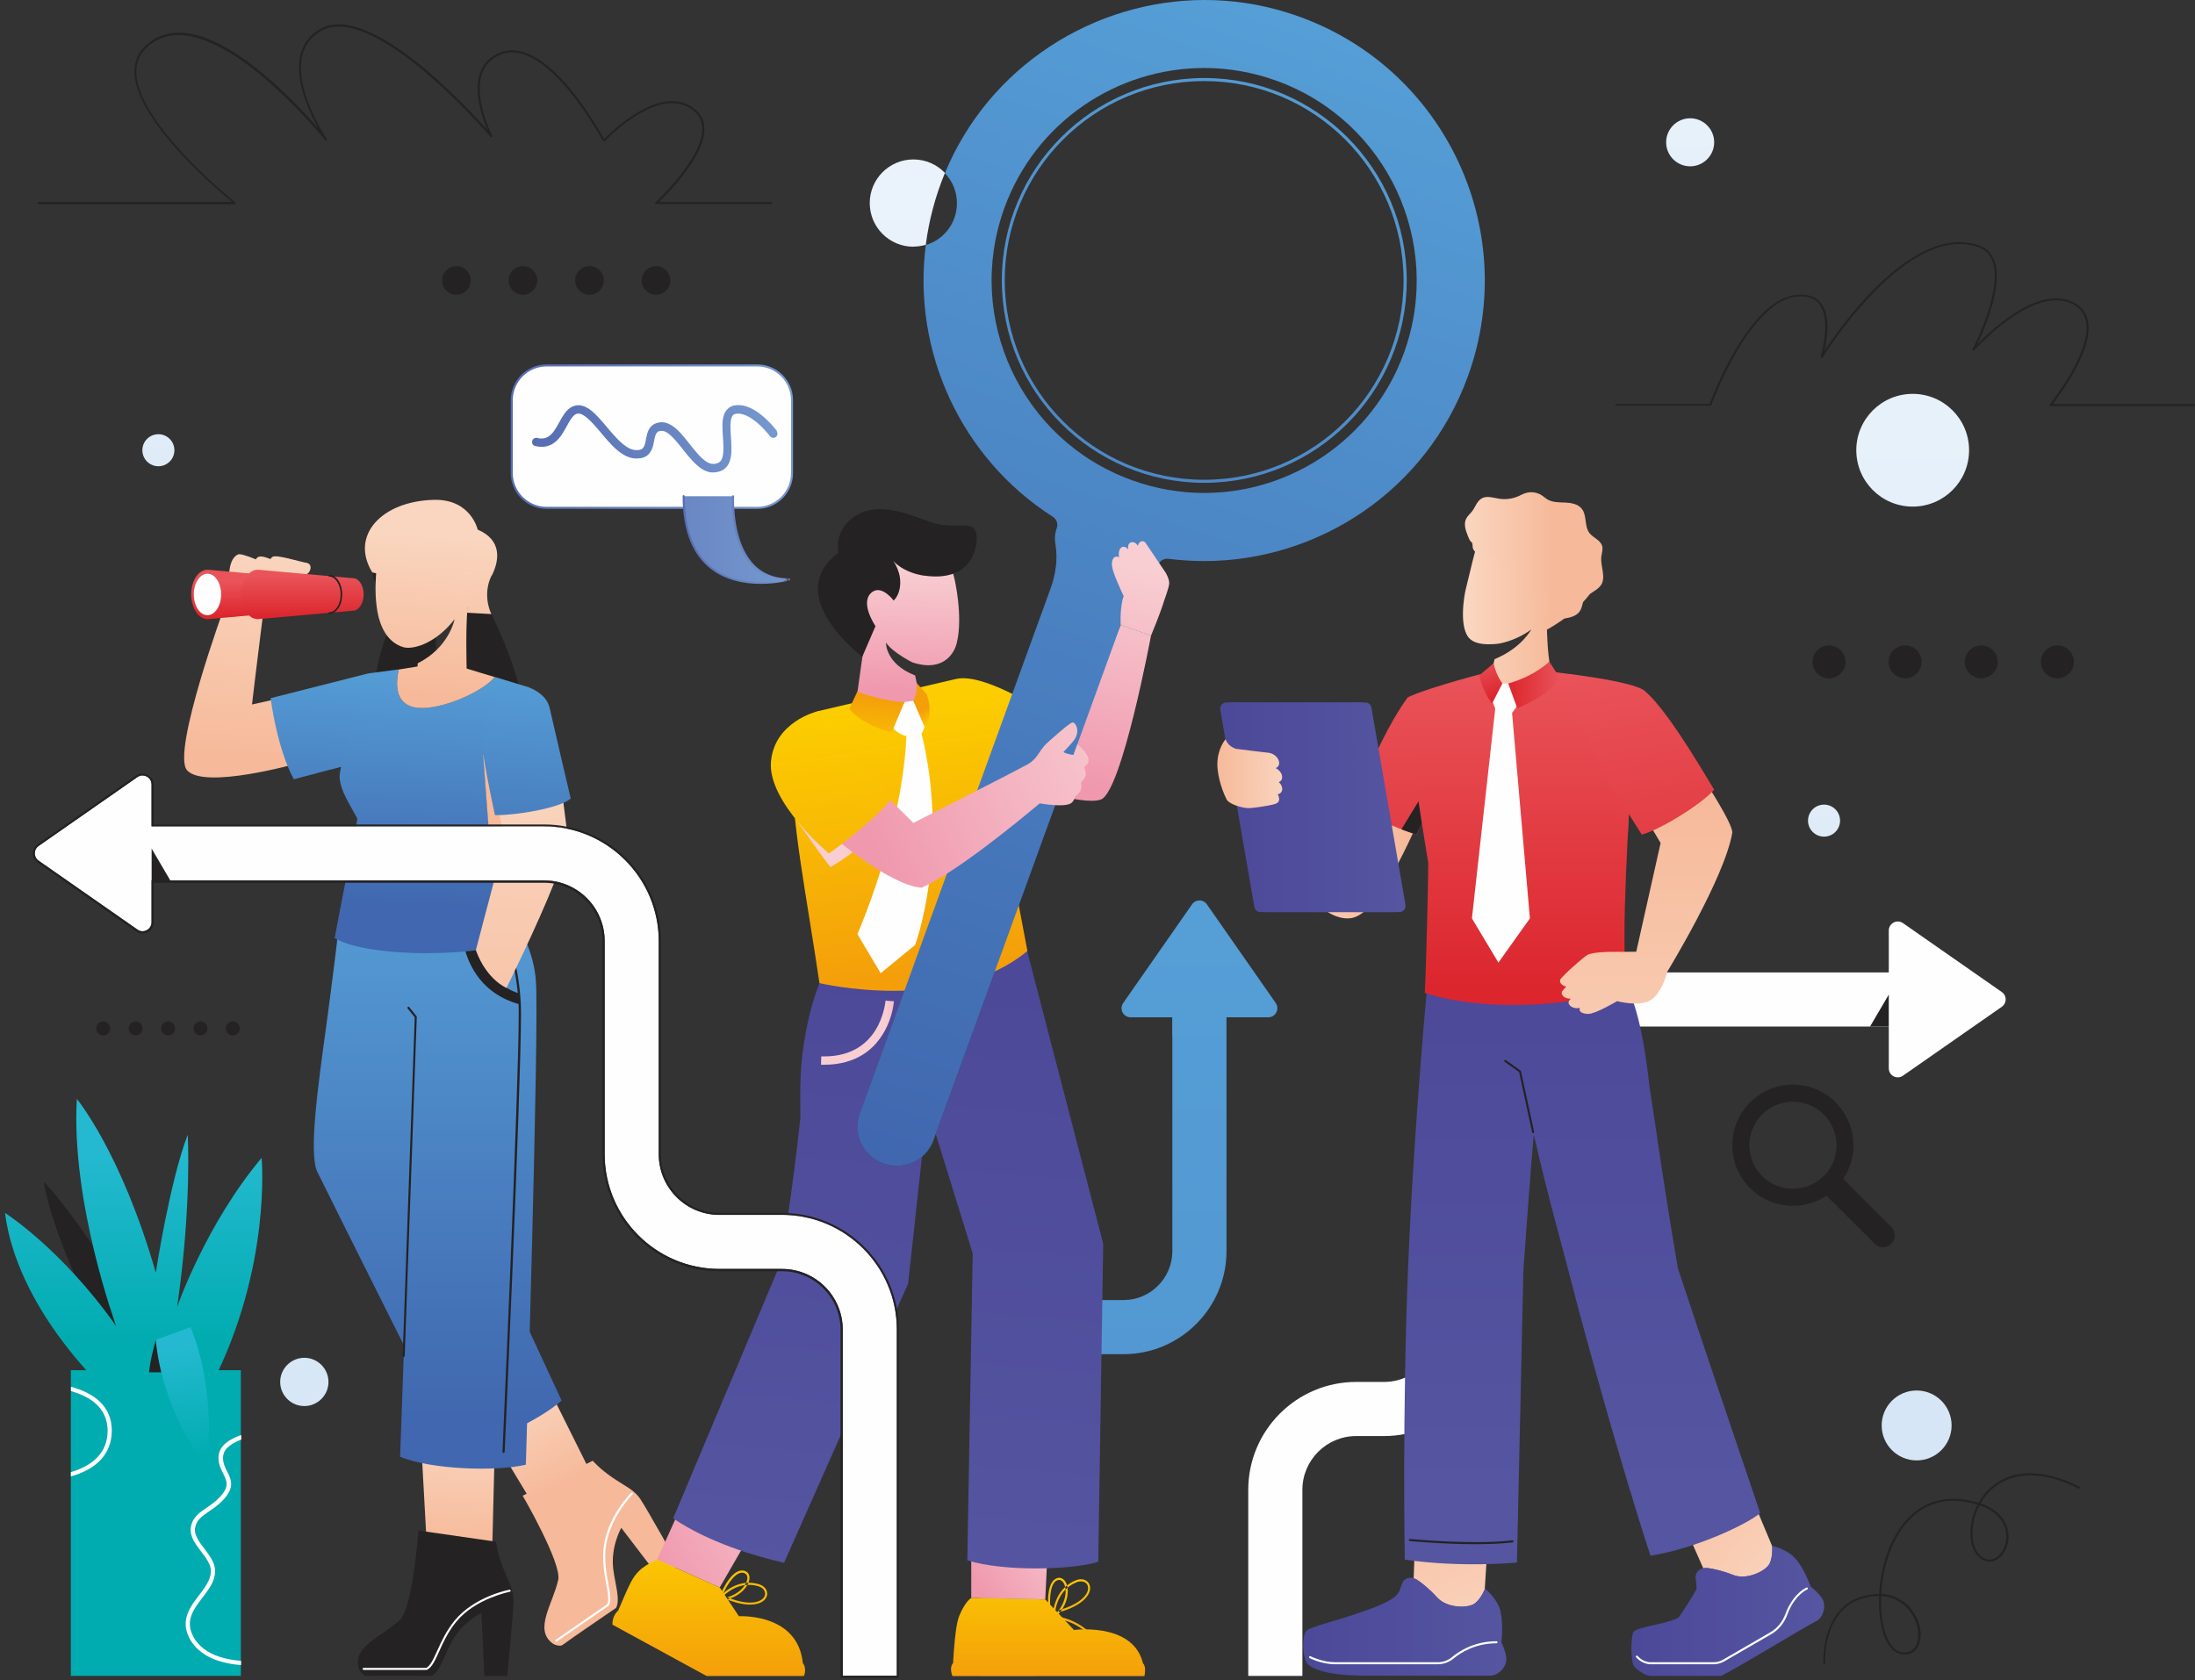 <svg width="431" height="330" viewBox="0 0 431 330" fill="none" xmlns="http://www.w3.org/2000/svg">
<rect x="0" y="0" width="431" height="330" fill="#333333" stroke="none"/>
<path d="M393.063 194.845L373.663 181.314C372.489 180.494 370.872 181.336 370.872 182.776V190.992H303.524C291.831 190.992 282.33 200.493 282.33 212.186V260.864C282.33 266.689 277.591 271.428 271.766 271.428H266.296C254.603 271.428 245.102 280.929 245.102 292.622V329.164H255.732V292.622C255.732 286.798 260.471 282.059 266.296 282.059H271.766C283.46 282.059 292.96 272.558 292.96 260.864V212.186C292.96 206.362 297.7 201.622 303.524 201.622H370.872V209.839C370.872 211.278 372.489 212.098 373.663 211.278L393.063 197.747C394.082 197.038 394.082 195.554 393.063 194.845Z" fill="#FEFEFE"/>
<path d="M370.872 201.622V195.355L367.196 201.622H370.872Z" fill="#242222"/>
<path fill-rule="evenodd" clip-rule="evenodd" d="M250.506 197.016L236.974 177.615C236.265 176.597 234.782 176.597 234.073 177.615L220.541 197.016C219.722 198.19 220.563 199.806 221.981 199.806H230.197V245.738C230.197 251.053 225.879 255.35 220.586 255.35H212.701C201.54 255.35 192.459 264.43 192.459 275.592V329.142H203.09V275.592C203.09 270.299 207.408 265.98 212.701 265.98H220.586C231.747 265.98 240.828 256.9 240.828 245.738V199.806H249.044C250.483 199.806 251.303 198.19 250.506 197.016Z" fill="url(#paint0_linear_333_1078)"/>
<path fill-rule="evenodd" clip-rule="evenodd" d="M230.219 199.784H236.487L230.219 203.46V199.784Z" fill="url(#paint1_linear_333_1078)"/>
<path d="M107.328 99.748H148.676C152.463 99.748 155.519 96.692 155.519 92.905V78.62C155.519 74.833 152.463 71.777 148.676 71.777H107.328C103.541 71.777 100.485 74.833 100.485 78.62V92.905C100.485 96.692 103.541 99.748 107.328 99.748Z" fill="#FEFEFE"/>
<path fill-rule="evenodd" clip-rule="evenodd" d="M107.328 99.748V99.947V99.549V99.748ZM107.328 99.947H148.676C152.573 99.947 155.718 96.803 155.718 92.905V78.62C155.718 74.722 152.573 71.578 148.676 71.578H107.328C103.43 71.578 100.285 74.722 100.285 78.62V92.905C100.285 96.803 103.43 99.947 107.328 99.947ZM107.328 99.549C105.49 99.549 103.829 98.796 102.633 97.6C101.437 96.404 100.684 94.743 100.684 92.905V78.62C100.684 76.782 101.437 75.121 102.633 73.925C103.829 72.729 105.49 71.976 107.328 71.976H148.676C150.514 71.976 152.175 72.729 153.371 73.925C154.567 75.121 155.32 76.782 155.32 78.62V92.905C155.32 94.743 154.567 96.404 153.371 97.6C152.175 98.796 150.514 99.549 148.676 99.549H107.328Z" fill="url(#paint2_linear_333_1078)"/>
<path fill-rule="evenodd" clip-rule="evenodd" d="M143.914 97.467C143.914 97.467 142.873 113.833 154.877 113.833C154.877 113.833 134.214 119.503 134.214 97.467H143.914Z" fill="url(#paint3_linear_333_1078)"/>
<path fill-rule="evenodd" clip-rule="evenodd" d="M143.715 97.445C143.715 97.445 143.693 97.821 143.693 98.419C143.693 100.191 143.87 104.067 145.354 107.522C146.107 109.249 147.17 110.888 148.72 112.084C150.27 113.28 152.286 114.033 154.877 114.033V113.833L154.832 113.634C154.832 113.634 154.7 113.678 154.412 113.723C153.592 113.9 151.688 114.276 149.34 114.276C146.306 114.276 142.563 113.656 139.618 111.264C136.65 108.872 134.435 104.687 134.435 97.445C134.435 97.334 134.347 97.246 134.236 97.246C134.125 97.246 134.037 97.334 134.037 97.445C134.037 104.753 136.296 109.094 139.374 111.574C142.452 114.055 146.262 114.675 149.362 114.675C152.551 114.675 154.943 114.01 154.965 114.01C155.054 113.988 155.12 113.878 155.12 113.789C155.098 113.678 155.032 113.612 154.921 113.612C152.396 113.612 150.492 112.881 149.008 111.752C146.793 110.046 145.575 107.367 144.911 104.798C144.246 102.229 144.136 99.748 144.136 98.442C144.136 97.844 144.158 97.489 144.158 97.489C144.158 97.378 144.069 97.29 143.958 97.268C143.848 97.268 143.759 97.356 143.737 97.467L143.715 97.445Z" fill="url(#paint4_linear_333_1078)"/>
<path fill-rule="evenodd" clip-rule="evenodd" d="M152.551 84.644C152.529 84.622 151.643 83.404 150.27 82.164C149.584 81.544 148.786 80.901 147.901 80.414C147.015 79.927 146.04 79.573 144.977 79.573C144.8 79.573 144.623 79.573 144.446 79.595C143.936 79.661 143.493 79.816 143.117 80.104C142.563 80.525 142.231 81.123 142.076 81.743C141.899 82.363 141.855 83.028 141.855 83.736C141.855 85.154 142.054 86.682 142.054 88.01C142.054 89.029 141.921 89.893 141.633 90.358C141.478 90.602 141.323 90.757 141.079 90.889C140.836 91.022 140.504 91.111 139.994 91.111H139.972C139.662 91.111 139.352 91.022 138.998 90.845C138.378 90.535 137.691 89.915 137.004 89.14C135.964 87.988 134.923 86.504 133.815 85.264C133.262 84.644 132.708 84.091 132.066 83.67C131.446 83.249 130.737 82.939 129.962 82.939C129.895 82.939 129.807 82.939 129.74 82.939C129.209 82.983 128.722 83.116 128.323 83.382C127.969 83.603 127.703 83.891 127.504 84.201C127.171 84.733 127.039 85.309 126.928 85.84C126.773 86.637 126.662 87.368 126.418 87.767C126.308 87.966 126.175 88.099 125.998 88.21C125.798 88.32 125.51 88.409 125.023 88.409H124.868C124.47 88.387 124.049 88.276 123.606 88.077C122.831 87.7 122.033 87.036 121.214 86.195C119.996 84.954 118.8 83.382 117.604 82.075C117.006 81.433 116.408 80.835 115.766 80.392C115.124 79.949 114.437 79.617 113.64 79.595H113.573C113.042 79.595 112.555 79.75 112.134 79.993C111.403 80.436 110.916 81.079 110.495 81.765C109.853 82.806 109.321 83.958 108.679 84.799C108.347 85.22 108.015 85.552 107.638 85.774C107.262 85.995 106.863 86.128 106.331 86.128C106.066 86.128 105.8 86.106 105.468 86.017C105.025 85.906 104.582 86.195 104.493 86.637C104.383 87.08 104.67 87.523 105.113 87.612C105.534 87.7 105.955 87.767 106.354 87.767C106.974 87.767 107.55 87.634 108.059 87.412C108.945 87.014 109.587 86.35 110.119 85.641C110.894 84.578 111.425 83.36 111.979 82.496C112.267 82.053 112.533 81.721 112.798 81.522C113.064 81.322 113.285 81.234 113.596 81.234H113.618C113.861 81.234 114.149 81.322 114.504 81.522C115.102 81.854 115.832 82.54 116.585 83.36C117.715 84.6 118.933 86.195 120.24 87.523C120.904 88.188 121.59 88.786 122.343 89.251C123.096 89.716 123.916 90.026 124.802 90.048C124.868 90.048 124.957 90.048 125.023 90.048C125.621 90.048 126.13 89.959 126.573 89.76C126.972 89.583 127.282 89.339 127.526 89.029C127.947 88.52 128.146 87.922 128.279 87.39C128.456 86.571 128.544 85.796 128.766 85.331C128.877 85.087 128.987 84.954 129.12 84.844C129.253 84.733 129.475 84.644 129.851 84.622H129.94C130.205 84.622 130.471 84.689 130.803 84.866C131.379 85.176 132.021 85.796 132.708 86.571C133.727 87.723 134.768 89.228 135.919 90.447C136.495 91.067 137.093 91.62 137.735 92.063C138.4 92.484 139.131 92.794 139.928 92.794H139.95C140.636 92.794 141.257 92.661 141.788 92.395C142.187 92.196 142.497 91.908 142.763 91.576C143.139 91.089 143.361 90.513 143.471 89.915C143.604 89.317 143.626 88.697 143.626 88.055C143.626 86.593 143.427 85.043 143.427 83.781C143.427 82.961 143.516 82.275 143.715 81.876C143.803 81.677 143.914 81.544 144.025 81.455C144.158 81.367 144.313 81.3 144.579 81.256C144.689 81.234 144.8 81.234 144.911 81.234C145.575 81.234 146.306 81.477 147.037 81.876C148.122 82.474 149.185 83.426 149.938 84.223C150.315 84.622 150.625 84.976 150.846 85.242C150.957 85.375 151.023 85.464 151.09 85.552L151.156 85.641L151.178 85.663C151.444 86.017 151.953 86.106 152.33 85.84C152.684 85.574 152.773 85.065 152.507 84.689L152.551 84.644Z" fill="url(#paint5_linear_333_1078)"/>
<path d="M358.094 230.989C354.749 234.333 349.323 234.333 346.002 230.989C342.657 227.644 342.657 222.241 346.002 218.897C349.346 215.552 354.772 215.552 358.116 218.897C361.46 222.241 361.46 227.667 358.116 231.011L358.094 230.989ZM360.463 216.527C355.812 211.876 348.283 211.876 343.632 216.527C338.981 221.178 338.981 228.708 343.632 233.358C347.707 237.433 354.041 237.92 358.647 234.842L368.104 244.299C369.012 245.207 370.473 245.207 371.381 244.299C372.289 243.391 372.289 241.929 371.381 241.021L361.925 231.564C365.025 226.936 364.538 220.624 360.441 216.549L360.463 216.527Z" fill="#242222"/>
<path fill-rule="evenodd" clip-rule="evenodd" d="M108.302 273.798L93.376 276.721L105.423 296.72L117.914 293.11L108.302 273.798Z" fill="url(#paint6_linear_333_1078)"/>
<path fill-rule="evenodd" clip-rule="evenodd" d="M125.732 294.439C127.039 296.343 133.173 307.372 133.173 307.372L129.497 309.919L121.989 300.086C121.989 300.086 119.863 303.807 120.417 308.192C120.793 311.226 121.834 314.171 120.97 315.81C117.294 318.335 113.108 321.169 110.451 323.096C109.986 323.428 108.923 323.096 108.502 322.786C104.781 320.062 108.546 315.057 109.609 310.318C110.34 307.062 102.633 293.774 102.633 293.774L116.386 286.909C116.386 286.909 117.693 288.459 120.284 290.231C122.875 292.002 124.403 292.512 125.732 294.416V294.439Z" fill="url(#paint7_linear_333_1078)"/>
<path d="M123.894 293.22C123.894 293.243 118.999 298.137 118.49 304.338C118.446 304.825 118.423 305.312 118.423 305.777C118.423 309.277 119.42 312.178 119.42 313.972C119.42 314.459 119.354 314.858 119.176 315.168L119.354 315.256L119.243 315.079C115.5 317.67 109.078 322.099 109.078 322.099C108.989 322.166 108.967 322.299 109.033 322.387C109.1 322.476 109.233 322.498 109.321 322.432C109.321 322.432 115.744 317.98 119.486 315.411L119.553 315.345C119.774 314.946 119.841 314.481 119.841 313.972C119.841 312.067 118.844 309.232 118.844 305.777C118.844 305.312 118.866 304.847 118.911 304.36C119.154 301.37 120.483 298.646 121.745 296.675C122.366 295.701 122.986 294.904 123.451 294.35C123.672 294.084 123.872 293.863 124.004 293.73C124.137 293.597 124.204 293.508 124.204 293.508C124.292 293.42 124.292 293.309 124.204 293.22C124.115 293.132 124.004 293.132 123.916 293.22H123.894Z" fill="#FEFEFE"/>
<path fill-rule="evenodd" clip-rule="evenodd" d="M89.478 284.605C95.79 283.719 105.911 278.98 110.274 275.082L92.49 236.747L82.347 180.694C80.287 181.247 78.183 181.712 76.212 182.067C70.808 183.041 66.379 183.285 66.379 183.285C66.379 183.285 65.405 191.701 64.032 201.733C62.481 213.028 60.599 226.316 62.26 230.058C62.902 231.498 89.5 284.583 89.5 284.583L89.478 284.605Z" fill="url(#paint8_linear_333_1078)"/>
<path fill-rule="evenodd" clip-rule="evenodd" d="M82.568 281.018L83.853 304.36L96.587 306.996L97.118 285.447L82.568 281.018Z" fill="url(#paint9_linear_333_1078)"/>
<path d="M100.839 314.282C100.839 316.585 99.599 329.164 99.599 329.164H95.125L94.527 316.807C94.527 316.807 90.652 318.645 88.614 322.587C87.197 325.311 86.377 328.323 84.739 329.164C80.265 329.142 75.238 329.098 71.938 329.164C71.362 329.164 70.675 328.278 70.52 327.813C69.014 323.451 74.95 321.479 78.537 318.18C80.996 315.921 82.192 300.617 82.192 300.617L97.406 302.81C97.406 302.81 97.584 304.825 98.713 307.771C99.843 310.716 100.817 312.001 100.817 314.304L100.839 314.282Z" fill="#242222"/>
<path d="M100.02 312.244C99.998 312.244 93.199 313.507 89.257 318.313C87.618 320.328 86.643 322.454 85.868 324.181C85.469 325.045 85.137 325.798 84.783 326.396C84.428 326.994 84.074 327.415 83.675 327.614L83.764 327.791V327.592C81.505 327.592 78.405 327.592 75.88 327.592C73.355 327.592 71.406 327.592 71.406 327.592C71.296 327.592 71.207 327.681 71.207 327.791C71.207 327.902 71.296 327.991 71.406 327.991C71.406 327.991 73.355 327.991 75.88 327.991C78.405 327.991 81.483 327.991 83.764 327.991L83.853 327.968C84.362 327.703 84.761 327.238 85.137 326.595C86.245 324.735 87.153 321.502 89.567 318.556C91.471 316.231 94.107 314.747 96.277 313.861C97.362 313.418 98.314 313.108 99.001 312.909C99.355 312.82 99.621 312.754 99.82 312.709C100.02 312.665 100.108 312.643 100.108 312.643C100.219 312.621 100.285 312.51 100.263 312.399C100.241 312.289 100.13 312.222 100.02 312.244Z" fill="#FEFEFE"/>
<path fill-rule="evenodd" clip-rule="evenodd" d="M78.56 286.134C84.739 288.658 97.429 289.057 103.253 287.684C103.253 287.684 105.911 201.312 105.224 192.609C104.493 183.263 97.96 176.552 97.96 176.552C95.502 178.368 92.047 179.697 88.437 180.694C86.377 181.247 84.273 181.713 82.302 182.067H82.28L78.848 278.183L78.56 286.111V286.134Z" fill="url(#paint10_linear_333_1078)"/>
<path d="M79.468 266.29L81.837 199.74L81.793 199.607L80.354 197.813C80.287 197.724 80.154 197.702 80.066 197.791C79.977 197.857 79.955 197.99 80.043 198.079L81.439 199.806L79.069 266.29C79.069 266.401 79.158 266.49 79.268 266.512C79.379 266.512 79.468 266.423 79.49 266.312L79.468 266.29Z" fill="#242222"/>
<path d="M98.669 182.222C98.669 182.222 98.713 182.31 98.779 182.51C99.311 183.861 101.437 189.73 101.814 196.994C101.836 197.459 101.858 198.167 101.858 199.053C101.858 206.561 101.061 228.11 100.263 247.754C99.865 257.587 99.466 266.932 99.156 273.82C99.001 277.275 98.89 280.11 98.802 282.081C98.713 284.052 98.669 285.159 98.669 285.159C98.669 285.27 98.757 285.358 98.868 285.381C98.979 285.381 99.067 285.292 99.09 285.181C99.09 285.181 102.301 214.135 102.301 199.075C102.301 198.167 102.279 197.459 102.257 196.994C101.814 188.6 99.067 182.089 99.067 182.067C99.023 181.956 98.912 181.912 98.802 181.956C98.691 182 98.647 182.111 98.691 182.222H98.669Z" fill="#242222"/>
<path d="M90.807 184.082C91.095 186.585 92.778 194.757 102.079 197.281L101.902 195.111C101.902 195.111 94.151 193.096 92.778 183.639C92.158 183.772 91.515 183.949 90.829 184.082H90.807Z" fill="#242222"/>
<path fill-rule="evenodd" clip-rule="evenodd" d="M44.188 118.861C44.188 118.861 33.624 147.74 36.725 151.283C40.113 155.137 58.428 149.932 58.428 149.932L57.233 136.644L49.481 138.372C49.481 138.372 50.589 128.937 51.873 118.816L44.166 118.883L44.188 118.861Z" fill="url(#paint11_linear_333_1078)"/>
<path fill-rule="evenodd" clip-rule="evenodd" d="M72.248 132.281L53.135 137.131C53.135 137.131 54.376 146.987 57.698 153.055L71.982 149.268L72.248 132.304V132.281Z" fill="url(#paint12_linear_333_1078)"/>
<path fill-rule="evenodd" clip-rule="evenodd" d="M71.761 149.312L64.674 151.195L69.147 142.668C69.147 142.668 70.432 146.034 71.761 149.312Z" fill="url(#paint13_linear_333_1078)"/>
<path fill-rule="evenodd" clip-rule="evenodd" d="M60.112 110.534C58.805 110.312 54.331 108.895 53.534 109.36C53.512 109.382 53.246 109.537 53.113 109.803C51.984 109.382 50.721 108.895 50.256 109.869C48.462 109.138 47.111 108.717 46.735 108.895C44.808 109.781 44.986 113.413 44.986 113.413C44.986 113.413 59.691 113.169 60.355 112.704C61.02 112.261 61.44 110.755 60.134 110.534H60.112Z" fill="url(#paint14_linear_333_1078)"/>
<path fill-rule="evenodd" clip-rule="evenodd" d="M50.478 110.135C50.478 110.135 51.142 110.378 51.873 110.644C52.604 110.91 53.379 111.22 53.623 111.331C53.933 111.486 54.066 111.685 54.066 111.907C54.066 112.217 53.822 112.615 53.313 112.947C53.246 112.992 53.224 113.102 53.268 113.169C53.313 113.235 53.423 113.258 53.49 113.213C54.066 112.837 54.376 112.372 54.376 111.907C54.376 111.53 54.154 111.198 53.756 111.021C53.268 110.799 50.611 109.825 50.589 109.825C50.5 109.803 50.411 109.847 50.389 109.913C50.367 110.002 50.411 110.091 50.478 110.113V110.135Z" fill="url(#paint15_linear_333_1078)"/>
<path fill-rule="evenodd" clip-rule="evenodd" d="M53.335 110.068C53.335 110.068 54.265 110.423 55.261 110.799C56.258 111.176 57.321 111.596 57.543 111.707C57.853 111.862 57.986 112.039 57.986 112.283C57.986 112.593 57.742 112.992 57.233 113.324C57.166 113.368 57.144 113.479 57.188 113.545C57.233 113.612 57.343 113.634 57.41 113.59C57.986 113.213 58.296 112.748 58.296 112.283C58.296 111.907 58.074 111.574 57.675 111.397C57.188 111.176 53.446 109.758 53.446 109.758C53.357 109.736 53.268 109.758 53.224 109.847C53.202 109.935 53.224 110.024 53.313 110.068H53.335Z" fill="url(#paint16_linear_333_1078)"/>
<path fill-rule="evenodd" clip-rule="evenodd" d="M59.447 113.568L41.088 111.929C40.977 111.907 40.844 111.907 40.733 111.907C38.962 111.907 37.544 114.077 37.544 116.757C37.544 119.436 38.984 121.607 40.733 121.607C40.844 121.607 40.977 121.585 41.088 121.585L59.447 119.946C60.599 119.946 61.551 118.506 61.551 116.757C61.551 114.985 60.621 113.568 59.447 113.568Z" fill="url(#paint17_linear_333_1078)"/>
<path d="M43.413 116.757C43.413 118.993 42.217 120.832 40.733 120.832C39.25 120.832 38.054 119.016 38.054 116.757C38.054 114.52 39.25 112.682 40.733 112.682C42.217 112.682 43.413 114.498 43.413 116.757Z" fill="#FEFEFE"/>
<path fill-rule="evenodd" clip-rule="evenodd" d="M69.302 113.568L50.943 111.929C50.832 111.907 50.699 111.907 50.589 111.907C48.817 111.907 47.4 114.077 47.4 116.757C47.4 119.436 48.817 121.607 50.589 121.607C50.699 121.607 50.832 121.585 50.943 121.585L69.302 119.946C70.454 119.946 71.406 118.506 71.406 116.757C71.406 114.985 70.476 113.568 69.302 113.568Z" fill="url(#paint18_linear_333_1078)"/>
<path fill-rule="evenodd" clip-rule="evenodd" d="M53.268 116.757C53.268 118.993 52.072 120.832 50.589 120.832C49.105 120.832 47.909 119.016 47.909 116.757C47.909 114.52 49.105 112.682 50.589 112.682C52.072 112.682 53.268 114.498 53.268 116.757Z" fill="url(#paint19_linear_333_1078)"/>
<path d="M64.629 113.257C65.227 113.257 65.781 113.634 66.202 114.254C66.623 114.896 66.888 115.782 66.888 116.757C66.888 117.731 66.623 118.639 66.202 119.259C65.781 119.901 65.227 120.256 64.629 120.256C64.541 120.256 64.475 120.322 64.475 120.411C64.475 120.499 64.541 120.566 64.629 120.566C65.36 120.566 66.025 120.101 66.468 119.414C66.933 118.728 67.198 117.775 67.198 116.734C67.198 115.694 66.911 114.741 66.468 114.055C66.003 113.368 65.36 112.903 64.629 112.903C64.541 112.903 64.475 112.97 64.475 113.058C64.475 113.147 64.541 113.213 64.629 113.213V113.257Z" fill="#242222"/>
<path d="M89.832 134.585L96.166 161.183C96.166 161.183 112.665 154.14 96.498 120.61L91.693 120.344C91.36 122.47 87.928 128.118 89.832 134.585Z" fill="#242222"/>
<path d="M74.418 106.104C74.418 106.104 71.251 110.688 74.374 115.782C74.374 115.782 75.858 118.462 76.677 123.046C71.716 133.544 74.086 142.934 74.086 142.934C74.086 142.934 81.306 137.441 83.941 136.401C86.555 135.36 85.337 120.743 85.337 120.743C85.337 120.743 84.052 112.549 83.808 111.729C83.565 110.91 78.825 104.576 78.825 104.576L74.44 106.082L74.418 106.104Z" fill="#242222"/>
<path fill-rule="evenodd" clip-rule="evenodd" d="M83.986 187.227C76.323 187.227 68.771 186.208 65.715 184.237C66.313 180.915 67.132 176.796 67.885 172.92H97.074L93.486 186.607C93.486 186.629 93.486 186.629 93.509 186.651C90.541 187.028 87.263 187.205 84.008 187.205L83.986 187.227ZM98.536 162.312H69.922C70.033 161.67 70.122 161.161 70.166 160.784C68.682 157.971 66.888 155.469 66.689 152.745C66.468 150.242 71.761 134.895 72.248 132.281L73.909 132.06L78.272 131.484C78.006 133.012 76.987 137.707 81.018 138.815C81.572 138.97 82.214 139.036 82.922 139.036C87.751 139.036 95.192 135.515 97.207 132.968L103.94 135.028C103.94 135.028 102.943 144.75 101.858 154.738L97.428 155.557L94.882 147.85L95.945 162.069C95.945 162.069 96.543 162.224 97.628 162.224C97.894 162.224 98.204 162.224 98.536 162.179L98.558 162.29L98.536 162.312Z" fill="url(#paint20_linear_333_1078)"/>
<path fill-rule="evenodd" clip-rule="evenodd" d="M82.922 139.058C82.236 139.058 81.594 138.992 81.018 138.837C76.987 137.707 78.006 133.034 78.272 131.506L81.97 130.908C81.992 130.709 82.014 130.487 82.037 130.266C88.216 127.188 89.256 121.629 89.256 121.629C85.957 125.903 82.369 126.833 82.369 126.833C81.549 127.099 80.796 127.232 80.154 127.232C79.8 127.232 79.49 127.188 79.224 127.121C77.807 126.7 76.744 125.859 75.924 124.752C74.839 123.246 74.219 121.252 73.953 119.082C73.754 117.62 73.71 116.092 73.754 114.586C73.842 111.264 74.374 108.053 74.795 105.993C75.083 104.576 75.304 103.712 75.304 103.712C76.434 100.567 79.113 99.327 82.169 99.327C87.972 99.327 95.059 103.779 95.214 108.142C95.391 112.837 93.154 117.111 91.803 119.281C91.427 123.755 91.604 129.358 91.626 131.307C91.981 131.44 97.163 132.99 97.163 132.99C95.147 135.559 87.728 139.058 82.878 139.058H82.922Z" fill="url(#paint21_linear_333_1078)"/>
<path fill-rule="evenodd" clip-rule="evenodd" d="M96.587 113.014C98.093 109.98 98.558 106.06 93.796 104.022C93.796 104.022 92.468 98.021 85.248 98.176C74.95 98.397 68.638 105.196 73.112 112.438C73.112 112.438 83.343 114.941 86.267 109.227C86.267 109.227 85.093 115.627 91.958 115.494C91.958 115.494 91.781 118.085 91.715 120.344L96.476 120.61C95.391 118.196 95.347 115.406 96.543 113.014H96.587Z" fill="url(#paint22_linear_333_1078)"/>
<path fill-rule="evenodd" clip-rule="evenodd" d="M88.26 114.83C88.26 114.83 90.12 111.087 92.601 112.482C94.992 113.833 93.176 119.281 90.519 119.37L88.26 114.83Z" fill="url(#paint23_linear_333_1078)"/>
<path fill-rule="evenodd" clip-rule="evenodd" d="M94.837 147.873L95.9 162.091C95.9 162.091 97.251 162.467 99.555 162.091L94.837 147.873Z" fill="url(#paint24_linear_333_1078)"/>
<path fill-rule="evenodd" clip-rule="evenodd" d="M99.444 194.026C99.444 194.026 95.612 192.52 93.464 186.673C93.464 186.651 93.464 186.651 93.442 186.629L97.03 172.942H106.797C107.527 172.942 108.236 173.009 108.923 173.142C105.401 182.045 99.444 194.048 99.444 194.048V194.026ZM111.248 162.755C109.808 162.467 108.325 162.312 106.819 162.312H98.536L98.514 162.201L97.207 155.602L97.428 155.557L101.858 154.738L110.074 153.232C110.074 153.232 110.827 159.411 111.27 162.733L111.248 162.755Z" fill="url(#paint25_linear_333_1078)"/>
<path fill-rule="evenodd" clip-rule="evenodd" d="M103.917 135.05C103.917 135.05 107.284 136.157 107.926 139.058C108.723 142.646 112.067 156.842 112.067 156.842C109.919 158.769 100.883 160.208 97.185 160.097C97.185 160.097 94.129 146.101 94.505 143.864C95.369 138.549 101.016 134.673 103.917 135.05Z" fill="url(#paint26_linear_333_1078)"/>
<path fill-rule="evenodd" clip-rule="evenodd" d="M82.037 130.244L82.369 126.811C82.258 128.051 82.147 129.269 82.037 130.244Z" fill="url(#paint27_linear_333_1078)"/>
<path fill-rule="evenodd" clip-rule="evenodd" d="M129.032 306.331L134.812 293.486L148.255 299.798L141.323 311.801L129.032 306.331Z" fill="url(#paint28_linear_333_1078)"/>
<path fill-rule="evenodd" clip-rule="evenodd" d="M190.71 313.839V297.185L205.858 301.547L205.238 314.149L190.71 313.839Z" fill="url(#paint29_linear_333_1078)"/>
<path fill-rule="evenodd" clip-rule="evenodd" d="M203.4 308.059C198.594 308.059 193.522 307.594 189.935 306.464L190.998 246.181L183.734 222.728L197.974 183.529L200.676 182.931L216.621 244.277L215.647 306.752C213.189 307.549 208.427 308.059 203.378 308.059H203.4ZM153.969 306.951C148.078 305.623 139.02 302.876 132.176 298.226L152.795 249.237H153.548C160.125 249.237 165.463 254.575 165.463 261.152V281.04L153.969 306.929V306.951ZM175.827 257.697C174.211 247.288 165.463 239.205 154.744 238.651C155.497 233.403 156.427 226.537 157.158 219.517C157.136 214.955 156.981 210.813 157.756 205.587C159.173 195.975 161.565 191.678 161.565 191.678L180.168 187.537L168.851 218.675C167.389 222.662 169.471 227.091 173.458 228.53C174.321 228.84 175.207 228.995 176.093 228.995C177.909 228.995 179.659 228.353 181.032 227.202L178.308 252.139L175.827 257.72V257.697Z" fill="url(#paint30_linear_333_1078)"/>
<path fill-rule="evenodd" clip-rule="evenodd" d="M204.884 140.409L210.819 143.421L220.054 122.758L226.011 124.818C226.011 124.818 220.275 155.58 216.156 157.041C212.281 158.414 199.17 153.609 199.17 153.609L204.884 140.431V140.409Z" fill="url(#paint31_linear_333_1078)"/>
<path fill-rule="evenodd" clip-rule="evenodd" d="M160.458 139.723L155.475 150.22C155.475 162.135 158.398 175.977 160.901 193.096C160.901 193.096 186.746 199.23 201.739 186.784L195.427 153.431L199.701 155.867L207.519 141.384C203.09 138.549 192.836 132.149 187.676 133.367L160.435 139.723H160.458Z" fill="url(#paint32_linear_333_1078)"/>
<path fill-rule="evenodd" clip-rule="evenodd" d="M176.093 140.409C172.793 140.409 169.117 139.612 168.076 138.017L169.87 125.172C169.671 124.907 169.449 124.641 169.272 124.353C163.957 116.07 166.504 105.329 176.337 104.598C176.758 104.576 177.178 104.554 177.577 104.554C184.531 104.554 186.391 109.426 187.432 113.767C187.432 113.767 189.137 121.031 187.875 126.258C187.344 128.45 185.594 130.665 182.294 130.665C181.386 130.665 180.345 130.488 179.171 130.111C179.171 130.111 175.252 128.162 173.967 126.213C173.967 126.213 173.79 130.355 179.703 132.68L181.076 139.479C180.035 140.099 178.131 140.409 176.071 140.409H176.093Z" fill="url(#paint33_linear_333_1078)"/>
<path d="M177.976 144.573C177.976 144.573 177.798 160.917 168.364 183.484L172.926 191.147L179.703 185.588C179.703 185.588 186.546 167.007 180.943 144.041L177.998 144.551L177.976 144.573Z" fill="#FEFEFE"/>
<path d="M177.599 137.884L175.074 142.602C175.495 143.333 176.758 144.329 177.976 144.595L180.921 144.086C181.32 143.598 181.652 142.513 181.674 141.893L179.327 137.641L177.599 137.884Z" fill="#FEFEFE"/>
<path fill-rule="evenodd" clip-rule="evenodd" d="M166.769 139.191L168.364 135.803C169.892 136.578 175.074 137.884 177.599 137.907L175.074 143.886C175.074 143.886 169.316 142.469 166.769 139.213V139.191Z" fill="url(#paint34_linear_333_1078)"/>
<path fill-rule="evenodd" clip-rule="evenodd" d="M179.991 134.12C179.991 134.12 180.168 136.312 179.326 137.641L181.785 143.333C181.785 143.333 183.335 139.745 181.94 136.334L179.969 134.142L179.991 134.12Z" fill="url(#paint35_linear_333_1078)"/>
<path d="M181.519 113.08C177.223 112.46 175.362 110.135 175.362 110.135C175.362 110.135 177.267 112.571 176.647 115.671C176.315 117.266 175.473 117.953 175.473 117.953C175.473 117.953 173.258 114.963 171.376 116.203C168.541 118.085 171.907 122.98 171.907 122.98L169.316 128.982C169.316 128.982 153.349 117.022 164.621 108.585C164.621 108.585 163.514 103.889 168.32 101.121C173.125 98.353 179.304 101.409 182.981 102.627C187.631 104.177 191.02 101.896 191.706 104.82C192.127 106.658 191.352 114.476 181.497 113.058L181.519 113.08Z" fill="#242222"/>
<path fill-rule="evenodd" clip-rule="evenodd" d="M181.718 220.868L182.848 211.943L188.982 207.956L183.933 212.075L182.87 219.915L181.718 220.868Z" fill="url(#paint36_linear_333_1078)"/>
<path fill-rule="evenodd" clip-rule="evenodd" d="M173.878 196.529V196.551C173.856 196.816 173.568 199.629 171.93 202.287C171.11 203.615 169.959 204.9 168.342 205.874C166.725 206.827 164.621 207.491 161.831 207.491C161.631 207.491 161.454 207.491 161.255 207.491L161.211 209.13C161.432 209.13 161.631 209.13 161.831 209.13C164.976 209.13 167.456 208.355 169.361 207.181C172.217 205.409 173.768 202.752 174.587 200.604C175.407 198.433 175.517 196.706 175.539 196.661L173.901 196.551L173.878 196.529Z" fill="url(#paint37_linear_333_1078)"/>
<path fill-rule="evenodd" clip-rule="evenodd" d="M157.8 159.123L156.538 161.315C156.538 161.315 161.033 167.738 163.071 170.307C163.071 170.307 166.703 168.225 168.74 166.254C170.202 164.859 157.8 159.123 157.8 159.123Z" fill="url(#paint38_linear_333_1078)"/>
<path fill-rule="evenodd" clip-rule="evenodd" d="M176.071 228.995C175.207 228.995 174.321 228.84 173.436 228.53C169.449 227.069 167.367 222.661 168.829 218.675L180.146 187.537L206.279 115.605C207.298 112.792 207.741 109.78 207.231 106.835C207.054 105.838 207.12 104.775 207.497 103.757C207.807 102.915 207.475 101.985 206.722 101.498C188.85 90.07 179.083 69.186 181.785 48.124C185.328 47.084 187.897 43.806 187.897 39.908C187.897 37.627 187.011 35.545 185.528 34.017C194.187 13.044 214.783 0 236.553 0C241.913 0 247.361 0.797 252.698 2.458C282.972 11.848 298.918 44.492 288.221 73.925C280.093 96.315 258.943 110.201 236.42 110.201C234.117 110.201 231.77 110.046 229.444 109.758C229.356 109.758 229.267 109.736 229.201 109.736C228.403 109.736 227.672 110.223 227.407 110.976C227.03 111.995 226.41 112.859 225.635 113.523C223.354 115.45 221.759 118.041 220.741 120.854L197.974 183.551L183.734 222.75L183.313 223.924C182.826 225.253 182.028 226.36 181.032 227.202C179.659 228.353 177.909 228.995 176.093 228.995H176.071ZM236.442 13.354C219.39 13.354 203.378 23.896 197.221 40.838C189.359 62.498 200.543 86.438 222.202 94.3C226.897 96.005 231.725 96.825 236.442 96.825C253.495 96.825 269.507 86.283 275.664 69.341C283.526 47.681 272.342 23.741 250.705 15.879C246.01 14.174 241.182 13.354 236.465 13.354H236.442Z" fill="url(#paint39_linear_333_1078)"/>
<path fill-rule="evenodd" clip-rule="evenodd" d="M275.908 55.078H275.598C275.598 65.886 271.213 75.675 264.126 82.762C257.039 89.849 247.25 94.234 236.442 94.234C225.635 94.234 215.846 89.849 208.759 82.762C201.672 75.675 197.287 65.886 197.287 55.078C197.287 44.271 201.672 34.482 208.759 27.395C215.846 20.308 225.635 15.923 236.442 15.923C247.25 15.923 257.039 20.308 264.126 27.395C271.213 34.482 275.598 44.271 275.598 55.078H276.218C276.218 33.131 258.412 15.325 236.465 15.325C214.517 15.325 196.712 33.131 196.712 55.078C196.712 77.026 214.517 94.832 236.465 94.832C258.412 94.832 276.218 77.026 276.218 55.078H275.908Z" fill="url(#paint40_linear_333_1078)"/>
<path fill-rule="evenodd" clip-rule="evenodd" d="M213.454 148.315C212.834 147.23 211.55 146.189 211.55 146.189L210.797 148.271C210.376 148.249 209.357 148.05 208.804 147.718C208.804 147.718 210.642 145.813 211.062 145.126C212.103 143.421 211.173 141.871 210.597 141.893C210.022 141.915 205.592 145.946 205.592 145.946C204.839 146.61 204.219 147.629 203.754 148.293C202.824 149.622 201.805 150.109 201.805 150.109C197.287 152.568 179.349 161.626 179.349 161.626L171.863 154.251L162.672 163.597C162.672 163.597 174.432 173.873 180.965 174.36C187.986 171.149 199.281 161.847 204.153 157.794C204.153 157.794 209.246 158.724 210.442 157.661C210.819 157.329 211.04 156.753 211.173 156.355C212.126 155.646 212.17 155.314 212.258 155.026C212.413 154.583 212.281 153.631 212.281 153.631C212.281 153.631 213.144 152.856 213.211 152.147C213.255 151.726 212.879 150.685 212.879 150.685C212.879 150.685 213.587 150.065 213.676 149.777C213.809 149.379 213.742 148.825 213.432 148.315H213.454Z" fill="url(#paint41_linear_333_1078)"/>
<path fill-rule="evenodd" clip-rule="evenodd" d="M162.739 167.627C164.621 166.409 173.258 159.743 175.097 156.687L160.458 139.723C160.458 139.723 152.02 141.782 151.378 149.644C150.735 157.595 162.739 167.627 162.739 167.627Z" fill="url(#paint42_linear_333_1078)"/>
<path fill-rule="evenodd" clip-rule="evenodd" d="M229.577 114.608C229.643 113.789 228.913 112.527 228.913 112.527C228.913 112.527 225.281 107.145 224.926 106.613C224.594 106.082 223.664 106.148 223.42 107.211L223.398 107.189C222.867 106.148 221.272 106.148 221.516 107.92C220.718 106.857 219.39 107.389 219.744 109.493C219.212 109.027 218.105 109.426 218.371 111.309C218.548 112.549 219.899 115.516 220.652 117.111C220.541 117.355 220.453 117.598 220.408 117.842C219.877 120.189 220.054 122.78 220.054 122.78L226.011 124.84C226.011 124.84 227.872 120.389 228.603 117.93C228.603 117.93 229.511 115.472 229.577 114.653V114.608Z" fill="url(#paint43_linear_333_1078)"/>
<path fill-rule="evenodd" clip-rule="evenodd" d="M223.487 107.61C223.487 107.61 224.24 108.695 225.037 109.869C225.834 111.065 226.72 112.349 226.986 112.792C227.229 113.213 227.384 113.656 227.473 113.966C227.517 114.121 227.54 114.254 227.562 114.365C227.584 114.453 227.584 114.498 227.584 114.498C227.584 114.586 227.672 114.631 227.739 114.631C227.827 114.631 227.872 114.542 227.872 114.476C227.872 114.453 227.783 113.568 227.252 112.637C226.72 111.729 223.752 107.433 223.752 107.433L223.553 107.389L223.509 107.588L223.487 107.61Z" fill="url(#paint44_linear_333_1078)"/>
<path fill-rule="evenodd" clip-rule="evenodd" d="M221.56 108.341C221.56 108.341 222.269 109.36 223.022 110.467C223.775 111.574 224.594 112.815 224.816 113.213C225.037 113.612 225.192 114.121 225.303 114.52C225.413 114.918 225.458 115.206 225.458 115.206C225.48 115.295 225.546 115.339 225.635 115.317C225.724 115.295 225.768 115.229 225.768 115.14C225.768 115.14 225.569 113.922 225.103 113.058C224.882 112.615 224.063 111.419 223.287 110.29C222.534 109.183 221.826 108.164 221.826 108.164L221.626 108.12L221.582 108.319L221.56 108.341Z" fill="url(#paint45_linear_333_1078)"/>
<path fill-rule="evenodd" clip-rule="evenodd" d="M219.943 109.891C219.943 109.891 220.431 110.644 220.984 111.486C221.538 112.327 222.158 113.257 222.402 113.656C222.645 114.033 222.844 114.564 222.977 115.007C223.11 115.45 223.199 115.804 223.199 115.804C223.221 115.893 223.287 115.937 223.376 115.915C223.465 115.893 223.509 115.826 223.487 115.738C223.487 115.738 223.177 114.321 222.667 113.501C222.18 112.726 220.209 109.736 220.209 109.736L220.01 109.692L219.965 109.891H219.943Z" fill="url(#paint46_linear_333_1078)"/>
<path fill-rule="evenodd" clip-rule="evenodd" d="M129.032 306.331L141.323 311.801L145.088 317.449C145.088 317.449 158.509 316.652 157.667 329.142H138.754L120.284 319.065C120.284 319.065 122.653 313.064 123.96 310.606C125.599 307.549 128.079 306.907 129.054 306.309L129.032 306.331Z" fill="url(#paint47_linear_333_1078)"/>
<path fill-rule="evenodd" clip-rule="evenodd" d="M157.844 329.164H138.732L120.262 319.088C120.217 318.202 120.527 317.116 121.391 316.319L140.083 326.684H157.623C158.088 327.038 158.265 328.411 157.844 329.164Z" fill="url(#paint48_linear_333_1078)"/>
<path fill-rule="evenodd" clip-rule="evenodd" d="M142.098 312.798C142.098 312.798 142.12 312.732 142.187 312.621C142.364 312.244 142.851 311.292 143.493 310.45C144.136 309.609 144.955 308.878 145.708 308.9C145.841 308.9 145.974 308.922 146.107 308.967C146.55 309.122 146.749 309.432 146.749 309.919C146.749 310.605 146.284 311.58 145.309 312.399C144.357 313.219 142.918 313.905 141.035 314.038L141.057 314.238L141.212 314.348C141.212 314.348 141.234 314.304 141.323 314.215C141.81 313.64 143.958 311.27 147.059 311.292C147.613 311.292 148.211 311.358 148.831 311.536C149.783 311.801 150.226 312.422 150.226 313.019C150.226 313.44 150.027 313.861 149.539 314.193C149.074 314.525 148.321 314.769 147.28 314.769C146.151 314.769 144.689 314.481 142.851 313.75C142.74 313.706 142.63 313.75 142.585 313.861C142.541 313.972 142.585 314.083 142.696 314.127C144.556 314.88 146.085 315.168 147.28 315.168C148.388 315.168 149.207 314.924 149.783 314.525C150.337 314.127 150.647 313.573 150.647 313.019C150.647 312.2 150.027 311.447 148.941 311.137C148.277 310.96 147.657 310.871 147.059 310.871C143.272 310.871 140.924 314.083 140.902 314.083L140.88 314.304C140.924 314.37 140.991 314.415 141.079 314.415C143.05 314.282 144.579 313.573 145.597 312.687C146.616 311.801 147.17 310.761 147.17 309.897C147.17 309.277 146.86 308.745 146.24 308.546C146.062 308.479 145.885 308.457 145.708 308.457C145.132 308.457 144.601 308.745 144.136 309.122C142.74 310.295 141.744 312.577 141.744 312.577C141.7 312.687 141.744 312.798 141.855 312.842C141.965 312.887 142.076 312.842 142.12 312.732L142.098 312.798Z" fill="url(#paint49_linear_333_1078)"/>
<path fill-rule="evenodd" clip-rule="evenodd" d="M140.924 314.415L140.969 314.437C141.323 314.725 144.291 317.316 144.556 322.454C144.556 322.565 144.667 322.653 144.778 322.653C144.889 322.653 144.977 322.542 144.977 322.432C144.689 316.784 141.212 314.105 141.19 314.082C141.102 314.016 140.969 314.038 140.902 314.127C140.836 314.215 140.858 314.348 140.947 314.415H140.924Z" fill="url(#paint50_linear_333_1078)"/>
<path fill-rule="evenodd" clip-rule="evenodd" d="M140.88 314.37L140.924 314.437C141.102 314.725 141.877 316.098 141.877 318.357C141.877 319.486 141.677 320.837 141.124 322.387C141.079 322.498 141.146 322.609 141.257 322.653C141.367 322.697 141.478 322.631 141.522 322.52C142.098 320.926 142.297 319.53 142.297 318.357C142.297 315.677 141.257 314.171 141.234 314.149C141.168 314.06 141.035 314.038 140.947 314.105C140.858 314.171 140.836 314.304 140.902 314.392L140.88 314.37Z" fill="url(#paint51_linear_333_1078)"/>
<path fill-rule="evenodd" clip-rule="evenodd" d="M190.71 313.839L205.238 314.149L210.885 320.151C210.885 320.151 224.705 318.29 224.705 329.164H187.034C187.034 329.164 187.299 320.062 188.318 317.471C188.805 316.231 189.758 314.437 190.732 313.839H190.71Z" fill="url(#paint52_linear_333_1078)"/>
<path fill-rule="evenodd" clip-rule="evenodd" d="M224.705 329.164H187.011C187.011 329.164 186.325 327.592 187.122 326.684H224.417C224.926 327.193 224.926 328.101 224.705 329.164Z" fill="url(#paint53_linear_333_1078)"/>
<path fill-rule="evenodd" clip-rule="evenodd" d="M206.279 316.452C206.279 316.452 206.257 316.253 206.235 315.898C206.212 315.566 206.19 315.079 206.19 314.548C206.19 313.728 206.257 312.776 206.478 311.979C206.7 311.181 207.076 310.583 207.63 310.384C207.741 310.34 207.851 310.318 207.962 310.318C208.294 310.318 208.604 310.517 208.848 310.915C209.091 311.314 209.246 311.89 209.246 312.576C209.246 313.994 208.582 315.876 206.766 317.515L206.899 317.67H207.098V317.626C207.098 317.404 207.12 316.098 207.674 314.658C208.228 313.219 209.291 311.624 211.373 310.783C211.683 310.65 211.993 310.605 212.258 310.605C212.679 310.605 213.034 310.738 213.277 310.982C213.521 311.203 213.654 311.536 213.654 311.934C213.654 312.532 213.321 313.285 212.436 314.06C211.55 314.835 210.154 315.611 208.028 316.231C207.918 316.253 207.851 316.386 207.896 316.474C207.918 316.585 208.051 316.651 208.139 316.607C210.31 315.987 211.771 315.168 212.701 314.348C213.632 313.529 214.052 312.665 214.052 311.912C214.052 311.425 213.875 310.982 213.543 310.672C213.211 310.362 212.768 310.185 212.258 310.185C211.926 310.185 211.572 310.251 211.218 310.406C209.003 311.292 207.873 312.997 207.298 314.525C206.722 316.053 206.7 317.382 206.7 317.648V317.692C206.7 317.781 206.744 317.847 206.833 317.869L207.054 317.825C208.959 316.12 209.667 314.149 209.667 312.576C209.667 311.823 209.512 311.181 209.224 310.694C208.936 310.229 208.494 309.897 207.984 309.897C207.829 309.897 207.674 309.919 207.519 309.985C206.766 310.273 206.345 311.004 206.102 311.868C205.858 312.709 205.792 313.706 205.792 314.548C205.792 315.633 205.902 316.474 205.902 316.496C205.925 316.607 206.013 316.696 206.124 316.674C206.235 316.651 206.323 316.563 206.301 316.452H206.279Z" fill="url(#paint54_linear_333_1078)"/>
<path fill-rule="evenodd" clip-rule="evenodd" d="M206.899 317.892C206.988 317.892 211.151 317.914 214.717 321.989C214.783 322.077 214.916 322.077 215.005 322.011C215.093 321.944 215.093 321.812 215.027 321.723C211.373 317.515 207.054 317.471 206.921 317.471C206.81 317.471 206.722 317.559 206.722 317.692C206.722 317.803 206.81 317.892 206.943 317.892H206.899Z" fill="url(#paint55_linear_333_1078)"/>
<path fill-rule="evenodd" clip-rule="evenodd" d="M206.833 317.87H206.855C207.209 318.002 210.354 319.198 211.948 324.026C211.993 324.137 212.103 324.181 212.214 324.159C212.325 324.115 212.369 324.004 212.347 323.893C210.597 318.6 207.01 317.471 206.965 317.471C206.855 317.427 206.744 317.493 206.7 317.604C206.655 317.715 206.722 317.825 206.833 317.87Z" fill="url(#paint56_linear_333_1078)"/>
<path fill-rule="evenodd" clip-rule="evenodd" d="M292.163 302.411L291.543 312.067C290.591 321.125 280.027 319.575 277.569 310.318L277.967 299.2L292.141 302.411H292.163Z" fill="url(#paint57_linear_333_1078)"/>
<path fill-rule="evenodd" clip-rule="evenodd" d="M276.328 310.052C276.993 309.808 277.724 309.963 278.322 310.362C279.141 310.916 280.581 312.023 282.175 313.772C284.102 315.921 288.288 315.921 289.572 314.946C290.857 313.972 291.565 312.067 291.565 312.067C291.565 312.067 293.47 313.507 294.4 315.854C295.33 318.224 294.799 322.565 294.799 322.565C294.799 322.565 295.662 324.314 295.773 325.665C295.906 327.326 294.289 329.098 292.65 329.12C289.395 329.164 272.098 329.098 268.245 329.12C260.981 329.142 257.548 327.88 256.618 326.64C255.688 325.399 255.599 320.881 256.662 320.173C257.725 319.464 261.778 318.49 265.676 317.183C269.374 315.965 273.317 314.57 274.424 313.064C275.31 311.868 275.066 310.473 276.306 310.03L276.328 310.052Z" fill="url(#paint58_linear_333_1078)"/>
<path fill-rule="evenodd" clip-rule="evenodd" d="M294.577 316.408C294.024 315.633 293.293 315.566 292.163 316.408C291.034 317.249 288.177 319.951 284.478 319.11C280.78 318.268 277.702 312.643 276.594 311.979C275.598 311.403 274.933 312.289 274.822 312.444C275.31 311.403 275.31 310.406 276.351 310.03C277.015 309.786 277.768 309.941 278.344 310.34C279.163 310.893 280.625 312.001 282.197 313.75C284.124 315.898 288.288 315.898 289.594 314.924C290.879 313.95 291.587 312.045 291.587 312.045C291.587 312.045 293.492 313.484 294.422 315.832C294.489 316.009 294.555 316.186 294.599 316.364L294.577 316.408Z" fill="url(#paint59_linear_333_1078)"/>
<path fill-rule="evenodd" clip-rule="evenodd" d="M344.23 294.749L347.973 303.674C351.14 312.222 341.041 315.876 334.729 308.679L330.1 298.181L344.23 294.771V294.749Z" fill="url(#paint60_linear_333_1078)"/>
<path fill-rule="evenodd" clip-rule="evenodd" d="M356.521 318.467C353.686 319.929 341.904 327.193 337.962 329.164H324.076C323.058 329.164 320.843 327.703 320.644 326.839C320.024 324.381 320.467 320.992 320.688 320.616C321.33 319.508 326.579 319.176 329.547 317.759C330.898 315.898 332.271 313.684 333.09 312.178C333.356 310.716 332.514 309.587 333.422 308.612C333.909 308.103 334.64 307.904 335.349 307.992C336.346 308.125 338.117 308.479 340.31 309.343C342.99 310.406 346.732 308.568 347.463 307.128C348.172 305.689 347.973 303.651 347.973 303.651C347.973 303.651 350.32 304.094 352.203 305.8C354.085 307.505 355.547 311.646 355.547 311.646C355.547 311.646 357.119 312.842 357.806 313.994C358.669 315.433 358.005 317.714 356.565 318.467H356.521Z" fill="url(#paint61_linear_333_1078)"/>
<path fill-rule="evenodd" clip-rule="evenodd" d="M352.048 305.689C349.921 305.179 349.921 307.505 349.479 308.944C348.703 311.558 346.511 312.909 343.012 312.51C339.513 312.111 336.434 310.827 334.973 310.561C333.511 310.295 333.112 311.801 333.112 311.801C333.201 310.517 332.581 309.498 333.422 308.612C333.91 308.103 334.64 307.904 335.349 307.992C336.346 308.125 338.117 308.457 340.31 309.343C342.99 310.406 346.732 308.568 347.463 307.128C348.172 305.689 347.973 303.651 347.973 303.651C347.973 303.651 350.187 304.072 352.048 305.667V305.689Z" fill="url(#paint62_linear_333_1078)"/>
<path fill-rule="evenodd" clip-rule="evenodd" d="M329.458 249.082C326.645 232.627 325.494 223.813 323.921 213.648C322.77 203.328 321.109 195.266 317.499 190.084C317.499 190.084 280.536 190.726 280.536 190.571C280.492 190.925 277.657 220.203 276.483 249.038C275.31 277.917 275.841 306.331 275.841 306.331C287.07 307.97 297.855 306.907 297.855 306.907C297.855 306.907 299.139 249.769 299.117 249.592C299.117 249.592 300.601 228.907 301.155 222.816C304.521 237.278 306.337 243.147 308.507 251.629C310.811 260.621 318.075 287.219 324.076 305.556C332.758 304.227 343.012 299.421 345.625 297.185C340.952 283.343 334.397 264.076 329.458 249.082Z" fill="url(#paint63_linear_333_1078)"/>
<path fill-rule="evenodd" clip-rule="evenodd" d="M297.788 210.082L294.422 253.224L292.983 302.987C292.983 303.098 293.071 303.186 293.182 303.186C293.293 303.186 293.381 303.098 293.403 302.987L294.843 253.224L298.209 210.082C298.209 209.972 298.143 209.861 298.032 209.861C297.921 209.861 297.811 209.927 297.811 210.038L297.788 210.082Z" fill="url(#paint64_linear_333_1078)"/>
<path fill-rule="evenodd" clip-rule="evenodd" d="M324.187 301.747C324.209 301.747 334.707 299.776 343.676 294.593C343.765 294.527 343.809 294.416 343.743 294.306C343.676 294.217 343.565 294.173 343.455 294.239C339.003 296.808 334.175 298.58 330.455 299.709C328.594 300.285 327 300.684 325.892 300.95C325.339 301.082 324.896 301.171 324.586 301.237C324.276 301.304 324.121 301.326 324.121 301.326C324.01 301.348 323.944 301.459 323.966 301.57C323.988 301.68 324.099 301.747 324.209 301.725L324.187 301.747Z" fill="url(#paint65_linear_333_1078)"/>
<path fill-rule="evenodd" clip-rule="evenodd" d="M313.402 191.258C313.402 191.258 313.468 191.413 313.623 191.701C314.598 193.738 318.518 202.442 319.226 210.259C320.068 219.251 325.184 249.725 325.184 249.725V249.747L339.623 296.432C339.668 296.542 339.778 296.609 339.889 296.565C340 296.52 340.066 296.409 340.022 296.299L325.582 249.614L325.383 249.68L325.582 249.636C325.582 249.636 325.494 249.171 325.361 248.307C324.364 242.35 320.356 218.033 319.625 210.193C318.783 201.157 313.756 191.058 313.756 191.036C313.712 190.925 313.579 190.903 313.49 190.948C313.38 190.992 313.357 191.125 313.402 191.213V191.258Z" fill="url(#paint66_linear_333_1078)"/>
<path fill-rule="evenodd" clip-rule="evenodd" d="M278.211 161.98C275.465 160.939 271.39 159.677 266.628 156.775C265.942 158.436 263.749 163.774 263.085 165.235C256.352 157.994 247.959 149.024 247.959 149.024C247.959 149.024 242.333 152.28 243.264 153.166C244.172 154.051 255.134 181.292 265.078 180.362C268.909 180.007 273.206 173.075 278.211 161.958V161.98Z" fill="url(#paint67_linear_333_1078)"/>
<path fill-rule="evenodd" clip-rule="evenodd" d="M265.632 157.949C268.998 160.319 272.918 162.046 275.775 163.109C276.683 163.464 277.48 163.729 278.122 163.929C278.499 163.242 283.15 154.074 283.526 153.365C280.315 146.278 276.328 137.109 276.328 137.109C276.328 137.109 273.627 140.52 269.972 148.426C268.821 150.907 267.115 154.428 265.654 157.949H265.632Z" fill="url(#paint68_linear_333_1078)"/>
<path d="M283.393 153.586C282.574 155.181 278.454 163.264 278.1 163.929C277.48 163.729 276.683 163.442 275.753 163.109C275.575 163.043 275.376 162.954 275.177 162.888L278.521 157.418L280.337 151.748C280.337 151.748 281.666 152.634 283.393 153.586Z" fill="#242222"/>
<path fill-rule="evenodd" clip-rule="evenodd" d="M319.381 193.207C311.076 198.035 290.724 198.765 279.761 195C280.027 190.35 280.426 173.939 280.448 169.488C278.521 157.905 275.708 139.368 276.306 137.109C276.838 136.445 284.501 134.009 291.211 132.281C293.824 131.617 300.712 131.418 305.34 132.06C310.523 132.791 319.78 140.697 320.688 142.735C319.846 162.356 318.208 183.152 319.381 193.229V193.207Z" fill="url(#paint69_linear_333_1078)"/>
<path fill-rule="evenodd" clip-rule="evenodd" d="M320.489 147.053C320.201 152.944 319.891 158.857 319.603 164.482C317.122 158.769 314.598 151.327 314.598 151.327L316.569 147.452L320.489 147.053Z" fill="url(#paint70_linear_333_1078)"/>
<path fill-rule="evenodd" clip-rule="evenodd" d="M334.131 152.413L321.33 157.617L326.07 165.568L321.286 186.939L315.882 186.961C315.882 186.961 312.693 187.006 311.696 187.559C310.921 187.98 306.78 191.634 306.381 192.409C306.116 192.919 306.647 193.605 307.555 193.782C307.112 194.225 306.802 194.58 306.713 194.757C306.403 195.355 307.201 196.218 308.419 196.152C308.242 196.351 308.131 196.506 308.064 196.617C307.71 197.304 308.773 198.3 310.213 197.946C309.903 198.721 310.722 199.12 311.851 199.142C313.291 199.164 317.521 196.639 317.521 196.639C317.521 196.639 322.216 197.902 324.364 196.263C326.512 194.624 327.398 190.815 327.398 190.815C327.398 190.815 338.582 172.544 340.133 163.619C340.421 161.913 334.131 152.435 334.131 152.435V152.413Z" fill="url(#paint71_linear_333_1078)"/>
<path fill-rule="evenodd" clip-rule="evenodd" d="M307.754 193.45L307.821 193.539L307.777 193.428L307.843 193.517L307.799 193.406L307.865 193.539V193.384L307.799 193.406L307.865 193.539L307.954 193.428L307.865 193.406V193.561H308.02L307.954 193.45L307.865 193.561L307.998 193.649L308.02 193.561H307.865L307.998 193.649V193.627C308.02 193.605 308.242 193.406 308.574 193.118C309.57 192.254 311.608 190.527 312.693 189.774C313.092 189.508 313.756 189.331 314.332 189.264C314.93 189.176 315.461 189.176 315.594 189.176H315.639C315.727 189.176 315.794 189.109 315.794 189.021C315.794 188.932 315.727 188.866 315.639 188.866H315.594C315.461 188.866 314.908 188.866 314.288 188.954C313.668 189.043 312.981 189.198 312.516 189.53C311.763 190.062 310.589 191.014 309.593 191.856C309.083 192.276 308.64 192.653 308.308 192.941C308.153 193.074 308.02 193.207 307.909 193.273L307.799 193.362L307.777 193.384L307.754 193.406L307.732 193.428L307.71 193.517L307.777 193.627L307.865 193.649L307.932 193.627H307.954L307.998 193.428L307.799 193.384L307.754 193.45Z" fill="url(#paint72_linear_333_1078)"/>
<path fill-rule="evenodd" clip-rule="evenodd" d="M308.773 196.041C308.773 196.041 309.748 195.2 310.855 194.27C311.962 193.362 313.18 192.365 313.645 192.099C313.978 191.9 314.664 191.789 315.284 191.745C315.904 191.701 316.436 191.678 316.502 191.678C316.591 191.678 316.657 191.612 316.657 191.523C316.657 191.435 316.591 191.368 316.502 191.368C316.436 191.368 315.904 191.368 315.262 191.435C314.62 191.501 313.911 191.59 313.513 191.833C313.003 192.144 311.785 193.118 310.678 194.048C309.57 194.956 308.596 195.82 308.596 195.82L308.574 196.041L308.795 196.063L308.773 196.041Z" fill="url(#paint73_linear_333_1078)"/>
<path fill-rule="evenodd" clip-rule="evenodd" d="M310.766 197.702C310.766 197.702 311.541 197.126 312.405 196.462C313.269 195.798 314.265 195.089 314.686 194.823C315.085 194.58 315.771 194.402 316.325 194.292C316.901 194.181 317.366 194.159 317.366 194.137C317.455 194.137 317.499 194.048 317.499 193.982C317.499 193.893 317.41 193.849 317.344 193.849C317.344 193.849 316.857 193.893 316.281 194.004C315.683 194.115 314.996 194.292 314.531 194.58C313.645 195.133 310.611 197.481 310.589 197.481L310.567 197.68L310.766 197.702Z" fill="url(#paint74_linear_333_1078)"/>
<path fill-rule="evenodd" clip-rule="evenodd" d="M336.589 155.114C333.754 158.237 325.826 163.021 322.371 163.929C319.846 159.876 315.417 153.033 314.221 150.619L305.34 132.038C305.34 132.038 320.644 133.677 322.991 135.736C325.516 137.973 329.059 142.424 336.589 155.114Z" fill="url(#paint75_linear_333_1078)"/>
<path fill-rule="evenodd" clip-rule="evenodd" d="M274.778 179.143H248.557C247.959 179.143 247.471 178.723 247.361 178.147L240.672 139.39C240.54 138.66 241.115 137.973 241.868 137.973H268.09C268.688 137.973 269.175 138.394 269.286 138.97L275.974 177.726C276.107 178.457 275.531 179.143 274.778 179.143Z" fill="url(#paint76_linear_333_1078)"/>
<path fill-rule="evenodd" clip-rule="evenodd" d="M273.715 179.143H247.494C246.896 179.143 246.408 178.723 246.298 178.147L239.609 139.39C239.477 138.66 240.052 137.973 240.805 137.973H267.027C267.625 137.973 268.112 138.394 268.223 138.97L274.911 177.726C275.044 178.457 274.468 179.143 273.715 179.143Z" fill="url(#paint77_linear_333_1078)"/>
<path fill-rule="evenodd" clip-rule="evenodd" d="M251.104 153.609C251.569 153.409 251.901 152.988 251.701 152.213C251.546 151.682 251.104 151.172 250.483 150.862C250.971 150.663 251.325 150.242 251.104 149.445C250.882 148.67 250.041 147.917 248.911 147.828C248.025 147.762 242.754 147.075 242.688 147.075C241.802 146.765 241.027 146.234 240.65 145.193C240.65 145.193 239.012 147.009 239.034 150.198C239.034 151.549 239.521 154.361 240.828 156.975C241.315 157.971 243.884 158.68 245.013 158.724C246.231 158.747 249.132 158.215 249.819 158.06C250.616 157.861 251.414 157.661 251.104 156.51C251.059 156.355 250.971 156.178 250.882 156.022C251.458 155.867 251.967 155.447 251.701 154.539C251.613 154.206 251.391 153.896 251.104 153.631V153.609Z" fill="url(#paint78_linear_333_1078)"/>
<path fill-rule="evenodd" clip-rule="evenodd" d="M249.753 150.818C249.753 150.818 248.845 150.907 247.715 151.017C246.586 151.106 245.212 151.217 244.282 151.217C243.928 151.217 242.931 151.062 242.046 150.884C241.16 150.729 240.362 150.552 240.362 150.552C240.274 150.53 240.207 150.597 240.185 150.663C240.163 150.752 240.23 150.818 240.296 150.84C240.296 150.84 241.093 150.995 241.979 151.172C242.865 151.327 243.862 151.505 244.26 151.505C246.165 151.505 249.753 151.106 249.753 151.106C249.841 151.106 249.885 151.017 249.885 150.951C249.885 150.862 249.797 150.818 249.73 150.818H249.753Z" fill="url(#paint79_linear_333_1078)"/>
<path fill-rule="evenodd" clip-rule="evenodd" d="M250.395 153.453C250.395 153.453 249.287 153.586 248.003 153.719C246.718 153.852 245.213 153.985 244.46 153.985H244.282C243.64 153.963 242.754 153.83 242.046 153.697C241.337 153.564 240.783 153.453 240.783 153.453C240.695 153.431 240.628 153.476 240.606 153.564C240.584 153.653 240.628 153.719 240.717 153.741C240.717 153.741 242.909 154.229 244.26 154.295H244.46C246.032 154.295 250.417 153.741 250.417 153.741C250.506 153.741 250.55 153.653 250.55 153.564C250.55 153.476 250.461 153.431 250.373 153.431L250.395 153.453Z" fill="url(#paint80_linear_333_1078)"/>
<path fill-rule="evenodd" clip-rule="evenodd" d="M250.395 155.845C250.395 155.845 249.221 156.022 247.892 156.222C246.563 156.421 245.057 156.598 244.437 156.643H244.26C243.64 156.643 242.909 156.51 242.333 156.377C241.758 156.244 241.359 156.111 241.359 156.111C241.27 156.089 241.204 156.133 241.182 156.2C241.16 156.288 241.204 156.355 241.27 156.377C241.27 156.377 242.954 156.908 244.282 156.908H244.46C245.788 156.864 250.439 156.133 250.461 156.133C250.55 156.111 250.594 156.045 250.594 155.956C250.572 155.867 250.506 155.823 250.417 155.823L250.395 155.845Z" fill="url(#paint81_linear_333_1078)"/>
<path fill-rule="evenodd" clip-rule="evenodd" d="M295.884 136.999C295.264 136.999 294.622 136.932 293.957 136.777C291.078 136.113 291.211 132.259 291.211 132.259C291.211 132.259 292.805 131.683 293.027 131.241C293.071 131.174 293.248 130.443 293.47 129.469C298.785 127.276 300.668 123.644 300.668 123.644C297.434 126.014 294.179 126.435 294.179 126.435C293.581 126.501 292.961 126.545 292.363 126.545C290.879 126.545 289.506 126.28 288.642 125.505C286.339 123.401 287.535 116.735 287.823 115.672C288.265 114.011 290.015 106.016 290.834 104.798C291.034 104.51 291.388 104.399 291.875 104.399C292.562 104.399 293.448 104.62 294.311 104.842C295.153 105.063 295.972 105.285 296.482 105.285C296.593 105.285 296.681 105.285 296.77 105.263L305.429 109.094L305.141 120.743C304.964 121.363 304.432 122.028 303.724 122.648C303.768 124.663 303.901 128.561 304.388 130.775C304.587 131.728 305.34 132.016 305.34 132.016C305.34 132.016 301.31 136.977 295.906 136.977L295.884 136.999Z" fill="url(#paint82_linear_333_1078)"/>
<path fill-rule="evenodd" clip-rule="evenodd" d="M314.398 114.852C313.889 115.671 312.959 116.114 312.184 116.668C311.785 117.2 311.342 117.731 310.855 118.24C310.678 118.75 310.611 119.326 310.346 119.813C309.77 120.942 308.419 121.297 307.156 121.496C306.071 122.293 304.897 123.024 303.724 123.688L302.816 122.315C304.587 119.614 304.92 116.779 303.325 116.114C301.487 115.339 300.313 117.421 300.313 117.421L299.184 116.956C299.294 116.336 299.405 115.716 299.139 114.852C298.785 113.922 298.076 113.28 297.943 112.66C297.877 112.327 297.943 111.995 297.966 111.685C297.988 111.353 297.921 110.999 297.656 110.777C297.434 110.6 297.124 110.578 296.836 110.622C296.548 110.666 296.282 110.755 295.995 110.755C295.264 110.755 294.688 110.135 294.112 109.692C293.979 109.603 293.868 109.493 293.713 109.47C293.558 109.426 293.403 109.448 293.248 109.47C292.23 109.559 291.189 109.338 290.281 108.828C289.794 108.54 289.306 108.164 289.196 107.61C289.129 107.3 289.173 106.946 289.063 106.636L288.996 106.525L288.841 106.414C288.553 106.104 288.398 105.705 288.243 105.307C287.8 104.222 287.357 102.937 287.889 101.874C288.177 101.32 288.686 100.9 289.063 100.412C289.705 99.571 290.015 98.419 290.945 97.888C291.964 97.312 293.204 97.777 294.356 97.954C295.64 98.153 296.991 97.976 298.187 97.445C298.586 97.268 299.006 97.024 299.427 96.891C300.557 96.493 301.863 96.67 302.838 97.356C303.148 97.578 303.414 97.821 303.724 98.021C304.742 98.685 306.049 98.663 307.267 98.707C308.485 98.751 309.836 98.973 310.589 99.925C311.63 101.232 311.076 103.336 312.073 104.665C312.782 105.617 314.221 106.038 314.576 107.189C314.797 107.898 314.509 108.651 314.42 109.382C314.243 111.242 315.373 113.28 314.398 114.874V114.852Z" fill="url(#paint83_linear_333_1078)"/>
<path fill-rule="evenodd" clip-rule="evenodd" d="M293.47 129.513L294.179 126.479C293.957 127.409 293.691 128.561 293.47 129.513Z" fill="url(#paint84_linear_333_1078)"/>
<path d="M257.127 325.665C257.149 325.665 259.497 326.883 262.132 326.883H282.33C283.46 326.883 284.523 326.484 285.386 325.776C286.826 324.58 289.705 322.764 293.846 322.764C293.957 322.764 294.046 322.675 294.046 322.565C294.046 322.454 293.957 322.365 293.846 322.365C289.572 322.365 286.604 324.226 285.121 325.466C284.323 326.13 283.349 326.484 282.33 326.484H262.132C260.892 326.484 259.674 326.197 258.788 325.887C258.345 325.732 257.969 325.599 257.725 325.488C257.592 325.421 257.504 325.377 257.437 325.355L257.327 325.311C257.216 325.266 257.105 325.289 257.061 325.399C257.017 325.51 257.039 325.621 257.149 325.665H257.127Z" fill="#FEFEFE"/>
<path d="M321.242 325.466C321.264 325.488 322.083 326.64 323.811 326.883H323.833H336.478C337.209 326.883 337.918 326.684 338.538 326.33L347.795 320.97C349.301 320.106 350.409 318.689 350.984 317.05C351.538 315.456 352.889 313.152 354.882 312.178C354.993 312.134 355.015 312.001 354.971 311.912C354.927 311.801 354.794 311.779 354.705 311.824C352.579 312.887 351.206 315.256 350.608 316.917C350.054 318.467 349.013 319.796 347.596 320.616L338.339 325.975C337.785 326.307 337.143 326.485 336.478 326.485H323.833V326.684L323.855 326.485C323.08 326.374 322.504 326.064 322.127 325.776C321.928 325.643 321.795 325.488 321.707 325.399L321.596 325.289L321.574 325.266C321.507 325.178 321.375 325.156 321.286 325.222C321.197 325.289 321.175 325.421 321.242 325.51V325.466Z" fill="#FEFEFE"/>
<path d="M295.463 208.554L298.276 210.547L300.845 222.418C300.867 222.529 300.977 222.595 301.088 222.573C301.199 222.551 301.265 222.44 301.243 222.329L298.652 210.392L298.563 210.259L295.684 208.222C295.596 208.155 295.463 208.178 295.397 208.266C295.33 208.355 295.352 208.488 295.441 208.554H295.463Z" fill="#242222"/>
<path d="M276.816 302.677C276.816 302.677 283.216 303.297 289.705 303.297C292.252 303.297 294.799 303.208 297.013 302.943C297.124 302.921 297.213 302.832 297.19 302.721C297.168 302.611 297.08 302.522 296.969 302.544C294.799 302.81 292.252 302.898 289.727 302.898C286.494 302.898 283.282 302.743 280.868 302.588C279.673 302.5 278.676 302.433 277.967 302.367C277.259 302.3 276.882 302.278 276.86 302.278C276.749 302.278 276.638 302.345 276.638 302.455C276.616 302.566 276.705 302.677 276.816 302.677Z" fill="#242222"/>
<path d="M296.903 140.011L298.209 138.283L296.526 134.252H294.998L292.938 137.53L293.603 139.147L289.018 180.384L294.223 189.065L300.402 180.384L296.903 140.011Z" fill="#FEFEFE"/>
<path fill-rule="evenodd" clip-rule="evenodd" d="M306.337 133.278L304.211 129.934C304.211 129.934 301.598 132.68 296.15 134.252L297.921 139.125C297.921 139.125 304.078 136.666 306.359 133.256L306.337 133.278Z" fill="url(#paint85_linear_333_1078)"/>
<path fill-rule="evenodd" clip-rule="evenodd" d="M293.293 130.266C293.293 130.266 293.558 132.171 294.998 134.252L292.938 138.261C292.938 138.261 290.857 135.183 290.48 132.658L293.293 130.266Z" fill="url(#paint86_linear_333_1078)"/>
<path fill-rule="evenodd" clip-rule="evenodd" d="M59.757 276.168C57.144 276.168 55.018 274.041 55.018 271.428C55.018 268.815 57.144 266.689 59.757 266.689C62.371 266.689 64.497 268.815 64.497 271.428C64.497 274.041 62.371 276.168 59.757 276.168Z" fill="url(#paint87_linear_333_1078)"/>
<path fill-rule="evenodd" clip-rule="evenodd" d="M375.567 99.504C369.455 99.504 364.494 94.544 364.494 88.431C364.494 82.319 369.455 77.358 375.567 77.358C381.68 77.358 386.64 82.319 386.64 88.431C386.64 94.544 381.68 99.504 375.567 99.504Z" fill="url(#paint88_linear_333_1078)"/>
<path fill-rule="evenodd" clip-rule="evenodd" d="M331.872 32.666C329.281 32.666 327.155 30.562 327.155 27.949C327.155 25.358 329.259 23.232 331.872 23.232C334.463 23.232 336.589 25.336 336.589 27.949C336.589 30.54 334.485 32.666 331.872 32.666Z" fill="url(#paint89_linear_333_1078)"/>
<path fill-rule="evenodd" clip-rule="evenodd" d="M179.349 48.457C174.631 48.457 170.778 44.625 170.778 39.886C170.778 35.169 174.609 31.315 179.349 31.315C181.785 31.315 183.999 32.334 185.55 33.973C185.528 34.017 185.505 34.061 185.483 34.106C183.601 38.712 182.383 43.385 181.785 48.08C181.01 48.302 180.19 48.434 179.349 48.434V48.457Z" fill="url(#paint90_linear_333_1078)"/>
<path fill-rule="evenodd" clip-rule="evenodd" d="M358.16 164.327C356.433 164.327 355.015 162.932 355.015 161.183C355.015 159.455 356.41 158.038 358.16 158.038C359.887 158.038 361.305 159.433 361.305 161.183C361.305 162.91 359.91 164.327 358.16 164.327Z" fill="url(#paint91_linear_333_1078)"/>
<path fill-rule="evenodd" clip-rule="evenodd" d="M31.1 91.576C29.372 91.576 27.955 90.181 27.955 88.431C27.955 86.704 29.35 85.286 31.1 85.286C32.827 85.286 34.244 86.682 34.244 88.431C34.244 90.159 32.849 91.576 31.1 91.576Z" fill="url(#paint92_linear_333_1078)"/>
<path fill-rule="evenodd" clip-rule="evenodd" d="M376.342 286.842C372.555 286.842 369.477 283.764 369.477 279.977C369.477 276.19 372.555 273.111 376.342 273.111C380.129 273.111 383.208 276.19 383.208 279.977C383.208 283.764 380.129 286.842 376.342 286.842Z" fill="url(#paint93_linear_333_1078)"/>
<path d="M21.643 201.999C21.643 202.752 21.023 203.372 20.27 203.372C19.517 203.372 18.897 202.752 18.897 201.999C18.897 201.246 19.517 200.626 20.27 200.626C21.023 200.626 21.643 201.246 21.643 201.999Z" fill="#242222"/>
<path d="M27.999 201.999C27.999 202.752 27.379 203.372 26.626 203.372C25.873 203.372 25.253 202.752 25.253 201.999C25.253 201.246 25.873 200.626 26.626 200.626C27.379 200.626 27.999 201.246 27.999 201.999Z" fill="#242222"/>
<path d="M34.377 201.999C34.377 202.752 33.757 203.372 33.004 203.372C32.251 203.372 31.631 202.752 31.631 201.999C31.631 201.246 32.251 200.626 33.004 200.626C33.757 200.626 34.377 201.246 34.377 201.999Z" fill="#242222"/>
<path d="M40.733 201.999C40.733 202.752 40.113 203.372 39.36 203.372C38.607 203.372 37.987 202.752 37.987 201.999C37.987 201.246 38.607 200.626 39.36 200.626C40.113 200.626 40.733 201.246 40.733 201.999Z" fill="#242222"/>
<path d="M47.089 201.999C47.089 202.752 46.469 203.372 45.716 203.372C44.963 203.372 44.343 202.752 44.343 201.999C44.343 201.246 44.963 200.626 45.716 200.626C46.469 200.626 47.089 201.246 47.089 201.999Z" fill="#242222"/>
<path d="M362.368 130C362.368 131.772 360.928 133.234 359.134 133.234C357.363 133.234 355.901 131.794 355.901 130C355.901 128.229 357.341 126.767 359.134 126.767C360.906 126.767 362.368 128.206 362.368 130Z" fill="#242222"/>
<path d="M377.317 130C377.317 131.772 375.877 133.234 374.083 133.234C372.312 133.234 370.85 131.794 370.85 130C370.85 128.229 372.29 126.767 374.083 126.767C375.855 126.767 377.317 128.206 377.317 130Z" fill="#242222"/>
<path d="M392.266 130C392.266 131.772 390.826 133.234 389.032 133.234C387.261 133.234 385.799 131.794 385.799 130C385.799 128.229 387.238 126.767 389.032 126.767C390.804 126.767 392.266 128.206 392.266 130Z" fill="#242222"/>
<path d="M407.215 130C407.215 131.772 405.775 133.234 403.981 133.234C402.209 133.234 400.748 131.794 400.748 130C400.748 128.229 402.187 126.767 403.981 126.767C405.753 126.767 407.215 128.206 407.215 130Z" fill="#242222"/>
<path d="M92.423 55.078C92.423 56.629 91.161 57.891 89.611 57.891C88.061 57.891 86.798 56.629 86.798 55.078C86.798 53.528 88.061 52.266 89.611 52.266C91.161 52.266 92.423 53.528 92.423 55.078Z" fill="#242222"/>
<path d="M105.49 55.078C105.49 56.629 104.228 57.891 102.677 57.891C101.127 57.891 99.865 56.629 99.865 55.078C99.865 53.528 101.127 52.266 102.677 52.266C104.228 52.266 105.49 53.528 105.49 55.078Z" fill="#242222"/>
<path d="M118.556 55.078C118.556 56.629 117.294 57.891 115.744 57.891C114.194 57.891 112.931 56.629 112.931 55.078C112.931 53.528 114.194 52.266 115.744 52.266C117.294 52.266 118.556 53.528 118.556 55.078Z" fill="#242222"/>
<path d="M131.623 55.078C131.623 56.629 130.36 57.891 128.81 57.891C127.26 57.891 125.998 56.629 125.998 55.078C125.998 53.528 127.26 52.266 128.81 52.266C130.36 52.266 131.623 53.528 131.623 55.078Z" fill="#242222"/>
<path d="M358.359 326.662C358.359 326.662 358.359 326.507 358.359 326.197C358.359 325.178 358.47 322.609 359.444 320.062C360.419 317.515 362.213 314.991 365.623 313.972C366.797 313.617 367.86 313.462 368.857 313.462C371.47 313.462 373.397 314.57 374.703 316.076C376.01 317.582 376.674 319.508 376.674 321.147C376.674 321.967 376.497 322.72 376.187 323.273C375.855 323.849 375.39 324.248 374.748 324.425C374.438 324.514 374.15 324.558 373.884 324.558C373.175 324.558 372.555 324.292 372.002 323.805C370.318 322.343 369.322 318.778 369.344 314.636C369.344 310.273 370.407 305.29 372.71 301.415C375.036 297.539 378.557 294.771 383.54 294.771C384.869 294.771 386.308 294.97 387.859 295.391C392.421 296.675 393.949 299.355 393.949 301.769C393.949 302.987 393.55 304.139 392.93 304.98C392.31 305.822 391.491 306.331 390.649 306.331C390.428 306.331 390.206 306.287 389.985 306.22C389.099 305.933 388.434 305.29 387.991 304.382C387.526 303.474 387.283 302.345 387.305 301.082C387.305 298.646 388.213 295.812 390.073 293.597C391.933 291.382 394.746 289.788 398.644 289.766C401.301 289.766 404.446 290.519 408.123 292.357C408.233 292.401 408.344 292.357 408.388 292.268C408.433 292.157 408.388 292.047 408.3 292.002C404.579 290.142 401.368 289.367 398.644 289.367C394.658 289.367 391.712 291.028 389.763 293.331C387.836 295.634 386.906 298.558 386.906 301.082C386.906 302.389 387.15 303.607 387.637 304.559C388.124 305.534 388.877 306.265 389.874 306.597C390.14 306.686 390.405 306.73 390.671 306.73C391.69 306.73 392.62 306.132 393.284 305.224C393.971 304.316 394.392 303.076 394.392 301.769C394.392 299.178 392.686 296.299 387.991 295.014C386.419 294.571 384.935 294.372 383.562 294.372C378.402 294.372 374.726 297.251 372.378 301.215C370.008 305.18 368.945 310.229 368.945 314.636C368.945 317.449 369.388 319.996 370.208 321.878C370.628 322.808 371.138 323.583 371.758 324.115C372.378 324.646 373.109 324.956 373.928 324.956C374.238 324.956 374.571 324.912 374.903 324.824C375.656 324.624 376.209 324.137 376.586 323.473C376.962 322.83 377.117 322.011 377.14 321.147C377.14 319.42 376.453 317.404 375.08 315.81C373.707 314.215 371.647 313.064 368.923 313.064C367.904 313.064 366.775 313.219 365.579 313.595C362.013 314.658 360.131 317.316 359.134 319.929C358.138 322.542 358.027 325.156 358.027 326.197C358.027 326.507 358.027 326.684 358.027 326.684C358.027 326.795 358.138 326.883 358.249 326.883C358.359 326.883 358.448 326.772 358.448 326.662H358.359Z" fill="#242222"/>
<path d="M7.536 40.107H46.071C46.159 40.107 46.226 40.063 46.27 39.974C46.292 39.886 46.27 39.797 46.204 39.753C46.204 39.753 45.894 39.509 45.362 39.066C43.502 37.516 38.829 33.486 34.643 28.724C30.435 23.962 26.737 18.47 26.759 14.085C26.759 12.225 27.401 10.564 28.951 9.191C30.767 7.574 32.827 6.888 35.064 6.888C41.11 6.888 48.33 12.003 53.999 17.164C56.834 19.733 59.27 22.324 61.02 24.25C61.883 25.225 62.592 26.022 63.057 26.576C63.522 27.13 63.788 27.462 63.788 27.462C63.854 27.55 63.987 27.572 64.076 27.506C64.164 27.44 64.187 27.329 64.12 27.218C64.12 27.218 64.031 27.107 63.899 26.886C62.946 25.38 59.071 18.913 59.093 13.31C59.093 10.475 60.045 7.906 62.813 6.201C63.899 5.537 65.139 5.227 66.49 5.227C69.302 5.227 72.58 6.555 75.924 8.593C80.929 11.627 86.023 16.211 89.877 20.02C91.803 21.925 93.42 23.652 94.549 24.893C95.125 25.513 95.568 26.022 95.856 26.354C96.166 26.709 96.321 26.886 96.321 26.886C96.388 26.974 96.498 26.974 96.587 26.93C96.676 26.864 96.698 26.753 96.653 26.664C96.653 26.664 96.609 26.598 96.543 26.443C96.078 25.468 94.195 21.327 94.195 17.451C94.195 16.056 94.439 14.705 95.059 13.531C95.679 12.38 96.698 11.405 98.248 10.741C99.001 10.431 99.776 10.276 100.551 10.276C102.655 10.276 104.848 11.339 106.907 12.978C110.03 15.414 112.909 19.113 114.991 22.191C116.032 23.719 116.895 25.114 117.471 26.111C117.759 26.62 118.003 27.019 118.158 27.285C118.313 27.572 118.401 27.705 118.401 27.705L118.556 27.816L118.734 27.75C118.734 27.75 118.844 27.639 119.044 27.44C119.752 26.731 121.635 24.915 124.027 23.298C126.396 21.681 129.297 20.264 131.977 20.264C133.572 20.264 135.1 20.751 136.451 21.991C137.47 22.922 137.868 24.051 137.89 25.336C137.89 28.259 135.609 31.891 133.306 34.748C132.154 36.187 131.003 37.428 130.139 38.313C129.696 38.756 129.342 39.111 129.098 39.354C128.855 39.598 128.699 39.731 128.699 39.731C128.633 39.797 128.611 39.886 128.655 39.952C128.677 40.041 128.766 40.085 128.855 40.085H151.4C151.51 40.085 151.599 39.997 151.599 39.886C151.599 39.775 151.51 39.687 151.4 39.687H128.855V39.886L128.987 40.041C128.987 40.041 131.313 37.915 133.638 35.014C135.964 32.112 138.311 28.48 138.311 25.336C138.311 23.985 137.846 22.7 136.739 21.704C135.299 20.375 133.66 19.865 131.977 19.865C128.744 19.865 125.378 21.792 122.786 23.697C120.217 25.601 118.446 27.506 118.423 27.506L118.579 27.639L118.756 27.55C118.756 27.55 116.408 23.143 112.998 18.736C111.292 16.544 109.299 14.329 107.173 12.668C105.047 11.007 102.81 9.877 100.551 9.877C99.732 9.877 98.89 10.032 98.093 10.365C96.454 11.051 95.369 12.092 94.704 13.332C94.04 14.572 93.796 15.99 93.796 17.429C93.796 22.014 96.299 26.82 96.299 26.82L96.476 26.731L96.631 26.598C96.631 26.598 92.003 21.15 85.934 15.702C82.9 12.978 79.512 10.254 76.146 8.216C72.779 6.179 69.435 4.784 66.512 4.784C65.117 4.784 63.788 5.094 62.636 5.825C59.735 7.596 58.716 10.365 58.716 13.288C58.716 19.888 63.81 27.395 63.81 27.417L63.987 27.307L64.142 27.174C64.142 27.174 60.001 21.991 54.309 16.809C48.617 11.627 41.398 6.422 35.108 6.422C32.805 6.422 30.612 7.131 28.73 8.836C27.091 10.276 26.404 12.092 26.404 14.041C26.404 16.676 27.645 19.6 29.483 22.523C34.997 31.271 46.004 40.019 46.004 40.019L46.137 39.864V39.664H7.602C7.491 39.664 7.403 39.753 7.403 39.864C7.403 39.974 7.491 40.063 7.602 40.063L7.536 40.107Z" fill="#242222"/>
<path d="M317.366 79.683H335.836C335.925 79.683 335.991 79.639 336.035 79.55C336.035 79.55 336.146 79.24 336.368 78.665C337.143 76.716 339.202 71.799 342.082 67.281C344.983 62.763 348.725 58.644 352.756 58.245C353.066 58.223 353.376 58.201 353.642 58.201C355.591 58.201 356.743 58.932 357.451 60.039C358.16 61.147 358.404 62.653 358.404 64.159C358.404 65.62 358.182 67.104 357.938 68.211C357.828 68.765 357.717 69.23 357.628 69.54C357.54 69.85 357.496 70.05 357.496 70.05C357.473 70.138 357.518 70.249 357.606 70.293C357.695 70.338 357.806 70.293 357.872 70.205C357.872 70.205 358.093 69.85 358.492 69.252C359.887 67.104 363.586 61.767 368.369 56.961C373.153 52.155 379.044 47.903 384.802 47.903C385.998 47.903 387.194 48.08 388.39 48.501C389.63 48.922 390.45 49.675 390.959 50.649C391.49 51.624 391.69 52.864 391.69 54.215C391.69 57.227 390.605 60.814 389.497 63.649C388.944 65.067 388.412 66.307 387.991 67.171C387.792 67.613 387.615 67.946 387.504 68.189C387.393 68.433 387.327 68.566 387.327 68.566C387.283 68.654 387.305 68.765 387.393 68.832C387.482 68.898 387.593 68.876 387.659 68.809C387.659 68.809 387.792 68.654 388.036 68.389C388.921 67.436 391.247 65.089 394.148 62.963C397.049 60.837 400.548 58.976 403.738 58.976C405 58.976 406.218 59.264 407.347 59.929C409.053 60.947 409.695 62.52 409.717 64.38C409.717 67.414 407.923 71.179 406.107 74.191C405.199 75.697 404.291 77.004 403.605 77.934C403.272 78.399 402.985 78.775 402.785 79.019C402.586 79.263 402.475 79.418 402.475 79.418L402.453 79.639C402.497 79.706 402.564 79.75 402.63 79.75H430.801C430.911 79.75 431 79.661 431 79.55C431 79.44 430.911 79.351 430.801 79.351H402.63V79.55L402.785 79.683C402.785 79.683 404.623 77.447 406.439 74.412C408.255 71.378 410.116 67.591 410.116 64.402C410.116 62.453 409.407 60.704 407.547 59.618C406.351 58.91 405.066 58.6 403.738 58.6C399.906 58.6 395.831 61.124 392.686 63.605C389.542 66.085 387.349 68.588 387.327 68.588L387.482 68.721L387.659 68.809C387.659 68.787 392.066 60.46 392.088 54.259C392.088 52.864 391.867 51.579 391.291 50.516C390.737 49.453 389.807 48.612 388.479 48.169C387.26 47.748 385.998 47.571 384.758 47.571C377.959 47.571 371.16 53.24 366.044 58.843C360.928 64.469 357.496 70.072 357.496 70.072L357.673 70.182L357.872 70.249C357.872 70.249 358.824 67.281 358.824 64.247C358.824 62.697 358.581 61.124 357.806 59.906C357.03 58.688 355.702 57.869 353.642 57.869C353.354 57.869 353.044 57.891 352.712 57.913C350.254 58.179 347.972 59.663 345.935 61.745C339.8 67.968 335.637 79.484 335.637 79.484L335.836 79.55V79.351H317.366C317.255 79.351 317.167 79.44 317.167 79.55C317.167 79.661 317.255 79.75 317.366 79.75V79.683Z" fill="#242222"/>
<path d="M21.222 263.788C21.222 263.788 10.791 244.963 8.599 232.096C8.599 232.096 16.749 240.401 28.021 260.754L21.244 263.788H21.222Z" fill="#242222"/>
<path fill-rule="evenodd" clip-rule="evenodd" d="M19.761 272.048C19.761 272.048 3.328 256.701 0.98 238.231C0.98 238.231 12.098 245.273 22.817 260.466C22.817 260.466 13.914 236.259 15.088 215.84C15.088 215.84 23.813 226.338 30.59 249.968C30.59 249.968 33.314 232.096 36.858 222.883C36.858 222.883 37.699 236.658 34.776 256.701C34.776 256.701 40.357 240.578 51.364 227.423C51.364 227.423 53.401 248.883 41.508 272.048H19.738H19.761Z" fill="url(#paint94_linear_333_1078)"/>
<path fill-rule="evenodd" clip-rule="evenodd" d="M13.914 329.164H47.289V269.125H13.914V329.164Z" fill="url(#paint95_linear_333_1078)"/>
<path d="M13.914 273.222C14.445 273.377 14.977 273.554 15.508 273.754C16.97 274.33 18.387 275.149 19.428 276.323C20.447 277.496 21.111 278.98 21.134 280.973V281.018C21.111 283.232 20.381 284.871 19.229 286.111C17.834 287.64 15.841 288.57 13.914 289.146V289.987C14.357 289.854 14.8 289.721 15.243 289.566C16.904 288.946 18.565 288.038 19.827 286.665C21.089 285.292 21.931 283.432 21.953 281.018V280.973C21.953 278.648 21.089 276.832 19.827 275.525C18.21 273.864 15.973 272.934 13.936 272.381V273.222H13.914Z" fill="#FEFEFE"/>
<path d="M47.289 281.881C46.336 282.214 45.384 282.656 44.609 283.232C43.767 283.852 43.103 284.694 42.948 285.735C42.904 285.956 42.904 286.178 42.904 286.399C42.904 287.529 43.347 288.459 43.745 289.256C44.144 290.053 44.498 290.762 44.498 291.471C44.498 292.002 44.321 292.6 43.745 293.353C42.594 294.859 41.221 295.679 40.025 296.52C39.427 296.941 38.851 297.362 38.408 297.915C37.943 298.447 37.611 299.111 37.478 299.931C37.456 300.108 37.434 300.307 37.434 300.484C37.434 301.282 37.721 302.035 38.098 302.721C38.696 303.762 39.537 304.759 40.224 305.711C40.91 306.685 41.42 307.638 41.42 308.568C41.42 309.41 41.132 310.207 40.689 311.004C40.025 312.2 38.984 313.396 38.098 314.658C37.212 315.921 36.459 317.316 36.459 318.955C36.459 319.796 36.658 320.682 37.123 321.612C38.342 324.071 40.578 325.444 42.859 326.197C44.41 326.706 45.982 326.95 47.333 327.038V326.219C46.048 326.108 44.543 325.887 43.125 325.421C40.955 324.713 38.94 323.45 37.854 321.236C37.434 320.394 37.279 319.641 37.279 318.933C37.279 318.025 37.566 317.161 38.009 316.341C38.674 315.101 39.715 313.905 40.6 312.665C41.486 311.425 42.239 310.096 42.239 308.568C42.239 307.749 41.951 306.996 41.575 306.287C40.977 305.224 40.135 304.227 39.449 303.275C38.762 302.3 38.253 301.37 38.275 300.484C38.275 300.352 38.275 300.219 38.319 300.064C38.43 299.399 38.696 298.89 39.072 298.447C39.648 297.783 40.49 297.229 41.464 296.565C42.439 295.9 43.502 295.103 44.454 293.863C45.096 293.021 45.384 292.224 45.384 291.493C45.384 290.519 44.941 289.699 44.543 288.902C44.144 288.105 43.79 287.329 43.79 286.421C43.79 286.244 43.812 286.067 43.834 285.868C43.945 285.093 44.432 284.45 45.185 283.897C45.805 283.432 46.58 283.055 47.377 282.745V281.881H47.289Z" fill="#FEFEFE"/>
<path d="M30.612 263.145C30.612 263.145 29.527 266.777 29.261 269.546H32.916L30.612 263.145Z" fill="#242222"/>
<path fill-rule="evenodd" clip-rule="evenodd" d="M30.612 263.145C30.612 263.145 31.1 275.68 40.645 288.215C40.645 288.215 42.704 273.488 37.411 260.665L30.612 263.145Z" fill="url(#paint96_linear_333_1078)"/>
<path d="M153.548 238.629H141.257C134.679 238.629 129.342 233.292 129.342 226.714V184.857C129.342 172.433 119.221 162.312 106.797 162.312H29.749V154.096C29.749 152.656 28.132 151.837 26.958 152.634L7.558 166.166C6.539 166.874 6.539 168.358 7.558 169.067L26.958 182.598C28.132 183.418 29.749 182.576 29.749 181.137V172.92H106.797C113.374 172.92 118.711 178.258 118.711 184.835V226.692C118.711 239.116 128.832 249.237 141.257 249.237H153.548C160.125 249.237 165.463 254.575 165.463 261.152V329.142H176.093V261.152C176.093 248.728 165.972 238.607 153.548 238.607V238.629Z" fill="#FEFEFE"/>
<path d="M27.999 151.903C27.556 151.903 27.135 152.036 26.759 152.302L7.359 165.833C6.783 166.232 6.428 166.919 6.428 167.627C6.428 168.336 6.783 169 7.359 169.421L26.759 182.953C27.135 183.218 27.556 183.351 27.999 183.351C29.195 183.351 30.192 182.377 30.192 181.181V173.385H106.819C113.153 173.385 118.313 178.546 118.313 184.879V226.736C118.313 239.382 128.611 249.68 141.257 249.68H153.548C159.882 249.68 165.042 254.84 165.042 261.174V329.563H176.492V261.174C176.492 248.529 166.194 238.231 153.548 238.231H141.257C134.923 238.231 129.763 233.07 129.763 226.736V184.879C129.763 172.234 119.464 161.936 106.819 161.936H30.192V154.14C30.192 152.944 29.217 151.97 27.999 151.97V151.903ZM27.999 152.302C28.907 152.302 29.771 153.033 29.771 154.074V162.29H106.819C119.243 162.29 129.364 172.411 129.364 184.835V226.692C129.364 233.27 134.701 238.607 141.279 238.607H153.57C165.994 238.607 176.115 248.728 176.115 261.152V329.142H165.485V261.152C165.485 254.575 160.148 249.237 153.57 249.237H141.279C128.855 249.237 118.734 239.116 118.734 226.692V184.835C118.734 178.258 113.396 172.92 106.819 172.92H29.771V181.137C29.771 182.178 28.907 182.908 27.999 182.908C27.667 182.908 27.313 182.798 27.003 182.576L7.602 169.045C6.583 168.336 6.583 166.852 7.602 166.143L27.003 152.612C27.313 152.39 27.667 152.28 27.999 152.28V152.302Z" fill="#242222"/>
<path d="M29.771 172.942V166.675L33.447 172.942H29.771Z" fill="#242222"/>
<defs>
<linearGradient id="paint0_linear_333_1078" x1="221.383" y1="182.665" x2="221.383" y2="949.976" gradientUnits="userSpaceOnUse">
<stop stop-color="#559ED6"/>
<stop offset="1" stop-color="#4067AF"/>
</linearGradient>
<linearGradient id="paint1_linear_333_1078" x1="221.649" y1="182.421" x2="221.649" y2="950.995" gradientUnits="userSpaceOnUse">
<stop stop-color="#559ED6"/>
<stop offset="1" stop-color="#4067AF"/>
</linearGradient>
<linearGradient id="paint2_linear_333_1078" x1="155.718" y1="85.751" x2="100.285" y2="85.751" gradientUnits="userSpaceOnUse">
<stop stop-color="#7598CF"/>
<stop offset="0.012" stop-color="#7598CF"/>
<stop offset="1" stop-color="#576CB1"/>
</linearGradient>
<linearGradient id="paint3_linear_333_1078" x1="155.718" y1="88.431" x2="100.285" y2="88.431" gradientUnits="userSpaceOnUse">
<stop stop-color="#7598CF"/>
<stop offset="0.012" stop-color="#7598CF"/>
<stop offset="1" stop-color="#576CB1"/>
</linearGradient>
<linearGradient id="paint4_linear_333_1078" x1="155.054" y1="105.971" x2="134.015" y2="105.971" gradientUnits="userSpaceOnUse">
<stop stop-color="#7598CF"/>
<stop offset="0.012" stop-color="#7598CF"/>
<stop offset="1" stop-color="#576CB1"/>
</linearGradient>
<linearGradient id="paint5_linear_333_1078" x1="152.596" y1="86.172" x2="104.604" y2="86.172" gradientUnits="userSpaceOnUse">
<stop stop-color="#7598CF"/>
<stop offset="0.012" stop-color="#7598CF"/>
<stop offset="1" stop-color="#576CB1"/>
</linearGradient>
<linearGradient id="paint6_linear_333_1078" x1="100.241" y1="273.399" x2="109.233" y2="292.6" gradientUnits="userSpaceOnUse">
<stop stop-color="#FAD6C0"/>
<stop offset="1" stop-color="#F6B999"/>
</linearGradient>
<linearGradient id="paint7_linear_333_1078" x1="100.241" y1="273.466" x2="109.233" y2="292.556" gradientUnits="userSpaceOnUse">
<stop stop-color="#FAD6C0"/>
<stop offset="1" stop-color="#F6B999"/>
</linearGradient>
<linearGradient id="paint8_linear_333_1078" x1="86.444" y1="172.455" x2="86.444" y2="279.667" gradientUnits="userSpaceOnUse">
<stop stop-color="#559ED6"/>
<stop offset="1" stop-color="#4067AF"/>
</linearGradient>
<linearGradient id="paint9_linear_333_1078" x1="89.899" y1="280.353" x2="89.478" y2="304.139" gradientUnits="userSpaceOnUse">
<stop stop-color="#FAD6C0"/>
<stop offset="1" stop-color="#F6B999"/>
</linearGradient>
<linearGradient id="paint10_linear_333_1078" x1="91.648" y1="172.455" x2="91.648" y2="279.822" gradientUnits="userSpaceOnUse">
<stop stop-color="#559ED6"/>
<stop offset="1" stop-color="#4067AF"/>
</linearGradient>
<linearGradient id="paint11_linear_333_1078" x1="50.832" y1="106.636" x2="48.285" y2="149.578" gradientUnits="userSpaceOnUse">
<stop stop-color="#FAD6C0"/>
<stop offset="1" stop-color="#F6B999"/>
</linearGradient>
<linearGradient id="paint12_linear_333_1078" x1="63.057" y1="130.399" x2="61.263" y2="175.401" gradientUnits="userSpaceOnUse">
<stop stop-color="#559ED6"/>
<stop offset="1" stop-color="#4067AF"/>
</linearGradient>
<linearGradient id="paint13_linear_333_1078" x1="63.057" y1="130.399" x2="61.263" y2="175.401" gradientUnits="userSpaceOnUse">
<stop stop-color="#559ED6"/>
<stop offset="1" stop-color="#4067AF"/>
</linearGradient>
<linearGradient id="paint14_linear_333_1078" x1="53.202" y1="106.193" x2="50.478" y2="150.885" gradientUnits="userSpaceOnUse">
<stop stop-color="#FAD6C0"/>
<stop offset="1" stop-color="#F6B999"/>
</linearGradient>
<linearGradient id="paint15_linear_333_1078" x1="53.357" y1="106.038" x2="50.544" y2="151.505" gradientUnits="userSpaceOnUse">
<stop stop-color="#FAD6C0"/>
<stop offset="1" stop-color="#F6B999"/>
</linearGradient>
<linearGradient id="paint16_linear_333_1078" x1="53.379" y1="106.038" x2="50.566" y2="151.549" gradientUnits="userSpaceOnUse">
<stop stop-color="#FAD6C0"/>
<stop offset="1" stop-color="#F6B999"/>
</linearGradient>
<linearGradient id="paint17_linear_333_1078" x1="49.548" y1="121.164" x2="49.548" y2="114.232" gradientUnits="userSpaceOnUse">
<stop stop-color="#DC252D"/>
<stop offset="1" stop-color="#E95359"/>
</linearGradient>
<linearGradient id="paint18_linear_333_1078" x1="59.403" y1="121.319" x2="59.403" y2="113.191" gradientUnits="userSpaceOnUse">
<stop stop-color="#DC252D"/>
<stop offset="1" stop-color="#E95359"/>
</linearGradient>
<linearGradient id="paint19_linear_333_1078" x1="59.403" y1="121.319" x2="59.403" y2="113.191" gradientUnits="userSpaceOnUse">
<stop stop-color="#DC252D"/>
<stop offset="1" stop-color="#E95359"/>
</linearGradient>
<linearGradient id="paint20_linear_333_1078" x1="86.577" y1="131.263" x2="84.694" y2="178.634" gradientUnits="userSpaceOnUse">
<stop stop-color="#559ED6"/>
<stop offset="1" stop-color="#4067AF"/>
</linearGradient>
<linearGradient id="paint21_linear_333_1078" x1="86.71" y1="104.421" x2="84.584" y2="137.375" gradientUnits="userSpaceOnUse">
<stop stop-color="#FAD6C0"/>
<stop offset="1" stop-color="#F6B999"/>
</linearGradient>
<linearGradient id="paint22_linear_333_1078" x1="87.33" y1="104.532" x2="85.492" y2="137.264" gradientUnits="userSpaceOnUse">
<stop stop-color="#FAD6C0"/>
<stop offset="1" stop-color="#F6B999"/>
</linearGradient>
<linearGradient id="paint23_linear_333_1078" x1="91.006" y1="106.658" x2="89.301" y2="135.271" gradientUnits="userSpaceOnUse">
<stop stop-color="#FAD6C0"/>
<stop offset="1" stop-color="#F6B999"/>
</linearGradient>
<linearGradient id="paint24_linear_333_1078" x1="91.648" y1="105.329" x2="89.544" y2="137.84" gradientUnits="userSpaceOnUse">
<stop stop-color="#FAD6C0"/>
<stop offset="1" stop-color="#F6B999"/>
</linearGradient>
<linearGradient id="paint25_linear_333_1078" x1="103.585" y1="147.562" x2="100.285" y2="230.678" gradientUnits="userSpaceOnUse">
<stop stop-color="#FAD6C0"/>
<stop offset="1" stop-color="#F6B999"/>
</linearGradient>
<linearGradient id="paint26_linear_333_1078" x1="104.161" y1="132.104" x2="102.19" y2="182.31" gradientUnits="userSpaceOnUse">
<stop stop-color="#559ED6"/>
<stop offset="1" stop-color="#4067AF"/>
</linearGradient>
<linearGradient id="paint27_linear_333_1078" x1="89.013" y1="122.05" x2="82.28" y2="128.627" gradientUnits="userSpaceOnUse">
<stop stop-color="#242222"/>
<stop offset="1" stop-color="#242222"/>
</linearGradient>
<linearGradient id="paint28_linear_333_1078" x1="162.783" y1="290.009" x2="128.168" y2="307.704" gradientUnits="userSpaceOnUse">
<stop stop-color="#F8CED2"/>
<stop offset="1" stop-color="#F098AE"/>
</linearGradient>
<linearGradient id="paint29_linear_333_1078" x1="209.534" y1="297.162" x2="191.064" y2="310.783" gradientUnits="userSpaceOnUse">
<stop stop-color="#F8CED2"/>
<stop offset="1" stop-color="#F098AE"/>
</linearGradient>
<linearGradient id="paint30_linear_333_1078" x1="183.357" y1="190.261" x2="173.192" y2="311.403" gradientUnits="userSpaceOnUse">
<stop stop-color="#4C4999"/>
<stop offset="0.012" stop-color="#4C4999"/>
<stop offset="1" stop-color="#5555A1"/>
</linearGradient>
<linearGradient id="paint31_linear_333_1078" x1="219.7" y1="111.198" x2="209.158" y2="153.166" gradientUnits="userSpaceOnUse">
<stop stop-color="#F8CED2"/>
<stop offset="1" stop-color="#F098AE"/>
</linearGradient>
<linearGradient id="paint32_linear_333_1078" x1="187.122" y1="189.907" x2="180.102" y2="137.973" gradientUnits="userSpaceOnUse">
<stop stop-color="#F49F0A"/>
<stop offset="1" stop-color="#FCCD00"/>
</linearGradient>
<linearGradient id="paint33_linear_333_1078" x1="178.507" y1="111.375" x2="177.599" y2="135.692" gradientUnits="userSpaceOnUse">
<stop stop-color="#F8CED2"/>
<stop offset="1" stop-color="#F098AE"/>
</linearGradient>
<linearGradient id="paint34_linear_333_1078" x1="172.35" y1="137.021" x2="171.088" y2="149.733" gradientUnits="userSpaceOnUse">
<stop stop-color="#F49F0A"/>
<stop offset="1" stop-color="#FCCD00"/>
</linearGradient>
<linearGradient id="paint35_linear_333_1078" x1="181.165" y1="139.501" x2="182.981" y2="142.491" gradientUnits="userSpaceOnUse">
<stop stop-color="#F49F0A"/>
<stop offset="1" stop-color="#FCCD00"/>
</linearGradient>
<linearGradient id="paint36_linear_333_1078" x1="173.967" y1="129.469" x2="179.703" y2="129.469" gradientUnits="userSpaceOnUse">
<stop stop-color="#F8CED2"/>
<stop offset="1" stop-color="#F098AE"/>
</linearGradient>
<linearGradient id="paint37_linear_333_1078" x1="173.967" y1="129.469" x2="179.703" y2="129.469" gradientUnits="userSpaceOnUse">
<stop stop-color="#F8CED2"/>
<stop offset="1" stop-color="#F098AE"/>
</linearGradient>
<linearGradient id="paint38_linear_333_1078" x1="172.262" y1="129.469" x2="177.422" y2="129.469" gradientUnits="userSpaceOnUse">
<stop stop-color="#F8CED2"/>
<stop offset="1" stop-color="#F098AE"/>
</linearGradient>
<linearGradient id="paint39_linear_333_1078" x1="250.683" y1="3.278" x2="174.056" y2="228.53" gradientUnits="userSpaceOnUse">
<stop stop-color="#559ED6"/>
<stop offset="1" stop-color="#4067AF"/>
</linearGradient>
<linearGradient id="paint40_linear_333_1078" x1="255.267" y1="3.278" x2="173.458" y2="228.53" gradientUnits="userSpaceOnUse">
<stop stop-color="#559ED6"/>
<stop offset="1" stop-color="#4067AF"/>
</linearGradient>
<linearGradient id="paint41_linear_333_1078" x1="223.885" y1="143.82" x2="171.442" y2="166.454" gradientUnits="userSpaceOnUse">
<stop stop-color="#F8CED2"/>
<stop offset="1" stop-color="#F098AE"/>
</linearGradient>
<linearGradient id="paint42_linear_333_1078" x1="168.851" y1="198.035" x2="161.809" y2="139.634" gradientUnits="userSpaceOnUse">
<stop stop-color="#F49F0A"/>
<stop offset="1" stop-color="#FCCD00"/>
</linearGradient>
<linearGradient id="paint43_linear_333_1078" x1="224.218" y1="112.062" x2="213.919" y2="154.893" gradientUnits="userSpaceOnUse">
<stop stop-color="#F8CED2"/>
<stop offset="1" stop-color="#F098AE"/>
</linearGradient>
<linearGradient id="paint44_linear_333_1078" x1="224.129" y1="111.907" x2="213.609" y2="155.181" gradientUnits="userSpaceOnUse">
<stop stop-color="#F8CED2"/>
<stop offset="1" stop-color="#F098AE"/>
</linearGradient>
<linearGradient id="paint45_linear_333_1078" x1="224.129" y1="111.907" x2="213.609" y2="155.137" gradientUnits="userSpaceOnUse">
<stop stop-color="#F8CED2"/>
<stop offset="1" stop-color="#F098AE"/>
</linearGradient>
<linearGradient id="paint46_linear_333_1078" x1="224.107" y1="111.907" x2="213.609" y2="155.114" gradientUnits="userSpaceOnUse">
<stop stop-color="#F8CED2"/>
<stop offset="1" stop-color="#F098AE"/>
</linearGradient>
<linearGradient id="paint47_linear_333_1078" x1="138.577" y1="329.452" x2="138.577" y2="301.813" gradientUnits="userSpaceOnUse">
<stop stop-color="#F49F0A"/>
<stop offset="1" stop-color="#FCCD00"/>
</linearGradient>
<linearGradient id="paint48_linear_333_1078" x1="138.909" y1="329.452" x2="138.909" y2="301.813" gradientUnits="userSpaceOnUse">
<stop stop-color="#F49F0A"/>
<stop offset="1" stop-color="#FCCD00"/>
</linearGradient>
<linearGradient id="paint49_linear_333_1078" x1="138.976" y1="329.452" x2="138.976" y2="301.813" gradientUnits="userSpaceOnUse">
<stop stop-color="#F49F0A"/>
<stop offset="1" stop-color="#FCCD00"/>
</linearGradient>
<linearGradient id="paint50_linear_333_1078" x1="139.02" y1="329.408" x2="139.02" y2="301.88" gradientUnits="userSpaceOnUse">
<stop stop-color="#F49F0A"/>
<stop offset="1" stop-color="#FCCD00"/>
</linearGradient>
<linearGradient id="paint51_linear_333_1078" x1="139.042" y1="329.386" x2="139.042" y2="301.924" gradientUnits="userSpaceOnUse">
<stop stop-color="#F49F0A"/>
<stop offset="1" stop-color="#FCCD00"/>
</linearGradient>
<linearGradient id="paint52_linear_333_1078" x1="205.858" y1="329.452" x2="205.858" y2="306.265" gradientUnits="userSpaceOnUse">
<stop stop-color="#F49F0A"/>
<stop offset="1" stop-color="#FCCD00"/>
</linearGradient>
<linearGradient id="paint53_linear_333_1078" x1="206.035" y1="329.452" x2="206.035" y2="306.265" gradientUnits="userSpaceOnUse">
<stop stop-color="#F49F0A"/>
<stop offset="1" stop-color="#FCCD00"/>
</linearGradient>
<linearGradient id="paint54_linear_333_1078" x1="205.858" y1="329.452" x2="205.858" y2="306.265" gradientUnits="userSpaceOnUse">
<stop stop-color="#F49F0A"/>
<stop offset="1" stop-color="#FCCD00"/>
</linearGradient>
<linearGradient id="paint55_linear_333_1078" x1="205.88" y1="329.386" x2="205.88" y2="306.331" gradientUnits="userSpaceOnUse">
<stop stop-color="#F49F0A"/>
<stop offset="1" stop-color="#FCCD00"/>
</linearGradient>
<linearGradient id="paint56_linear_333_1078" x1="205.902" y1="329.386" x2="205.902" y2="306.375" gradientUnits="userSpaceOnUse">
<stop stop-color="#F49F0A"/>
<stop offset="1" stop-color="#FCCD00"/>
</linearGradient>
<linearGradient id="paint57_linear_333_1078" x1="293.115" y1="323.916" x2="274.424" y2="282.147" gradientUnits="userSpaceOnUse">
<stop stop-color="#FAD6C0"/>
<stop offset="1" stop-color="#F6B999"/>
</linearGradient>
<linearGradient id="paint58_linear_333_1078" x1="256.175" y1="319.597" x2="295.64" y2="319.597" gradientUnits="userSpaceOnUse">
<stop stop-color="#4C4999"/>
<stop offset="0.012" stop-color="#4C4999"/>
<stop offset="1" stop-color="#5555A1"/>
</linearGradient>
<linearGradient id="paint59_linear_333_1078" x1="255.887" y1="318.888" x2="295.773" y2="318.888" gradientUnits="userSpaceOnUse">
<stop stop-color="#4C4999"/>
<stop offset="0.012" stop-color="#4C4999"/>
<stop offset="1" stop-color="#5555A1"/>
</linearGradient>
<linearGradient id="paint60_linear_333_1078" x1="353.177" y1="313.684" x2="319.492" y2="284.096" gradientUnits="userSpaceOnUse">
<stop stop-color="#FAD6C0"/>
<stop offset="1" stop-color="#F6B999"/>
</linearGradient>
<linearGradient id="paint61_linear_333_1078" x1="320.599" y1="316.408" x2="357.695" y2="316.408" gradientUnits="userSpaceOnUse">
<stop stop-color="#4C4999"/>
<stop offset="0.012" stop-color="#4C4999"/>
<stop offset="1" stop-color="#5555A1"/>
</linearGradient>
<linearGradient id="paint62_linear_333_1078" x1="320.954" y1="315.943" x2="358.027" y2="315.943" gradientUnits="userSpaceOnUse">
<stop stop-color="#4C4999"/>
<stop offset="0.012" stop-color="#4C4999"/>
<stop offset="1" stop-color="#5555A1"/>
</linearGradient>
<linearGradient id="paint63_linear_333_1078" x1="310.877" y1="190.881" x2="310.877" y2="292.711" gradientUnits="userSpaceOnUse">
<stop stop-color="#4C4999"/>
<stop offset="0.012" stop-color="#4C4999"/>
<stop offset="1" stop-color="#5555A1"/>
</linearGradient>
<linearGradient id="paint64_linear_333_1078" x1="310.633" y1="190.903" x2="310.633" y2="293.353" gradientUnits="userSpaceOnUse">
<stop stop-color="#4C4999"/>
<stop offset="0.012" stop-color="#4C4999"/>
<stop offset="1" stop-color="#5555A1"/>
</linearGradient>
<linearGradient id="paint65_linear_333_1078" x1="310.722" y1="191.546" x2="310.722" y2="293.375" gradientUnits="userSpaceOnUse">
<stop stop-color="#4C4999"/>
<stop offset="0.012" stop-color="#4C4999"/>
<stop offset="1" stop-color="#5555A1"/>
</linearGradient>
<linearGradient id="paint66_linear_333_1078" x1="310.7" y1="190.925" x2="310.7" y2="293.331" gradientUnits="userSpaceOnUse">
<stop stop-color="#4C4999"/>
<stop offset="0.012" stop-color="#4C4999"/>
<stop offset="1" stop-color="#5555A1"/>
</linearGradient>
<linearGradient id="paint67_linear_333_1078" x1="243.95" y1="164.261" x2="278.211" y2="164.261" gradientUnits="userSpaceOnUse">
<stop stop-color="#FAD6C0"/>
<stop offset="1" stop-color="#F6B999"/>
</linearGradient>
<linearGradient id="paint68_linear_333_1078" x1="274.557" y1="196.861" x2="274.557" y2="132.414" gradientUnits="userSpaceOnUse">
<stop stop-color="#DC252D"/>
<stop offset="1" stop-color="#E95359"/>
</linearGradient>
<linearGradient id="paint69_linear_333_1078" x1="298.696" y1="195.244" x2="298.696" y2="132.591" gradientUnits="userSpaceOnUse">
<stop stop-color="#DC252D"/>
<stop offset="1" stop-color="#E95359"/>
</linearGradient>
<linearGradient id="paint70_linear_333_1078" x1="298.453" y1="196.573" x2="298.453" y2="132.37" gradientUnits="userSpaceOnUse">
<stop stop-color="#DC252D"/>
<stop offset="1" stop-color="#E95359"/>
</linearGradient>
<linearGradient id="paint71_linear_333_1078" x1="323.191" y1="232.782" x2="323.191" y2="154.605" gradientUnits="userSpaceOnUse">
<stop stop-color="#FAD6C0"/>
<stop offset="1" stop-color="#F6B999"/>
</linearGradient>
<linearGradient id="paint72_linear_333_1078" x1="323.235" y1="232.805" x2="323.235" y2="154.605" gradientUnits="userSpaceOnUse">
<stop stop-color="#FAD6C0"/>
<stop offset="1" stop-color="#F6B999"/>
</linearGradient>
<linearGradient id="paint73_linear_333_1078" x1="323.235" y1="232.805" x2="323.235" y2="154.605" gradientUnits="userSpaceOnUse">
<stop stop-color="#FAD6C0"/>
<stop offset="1" stop-color="#F6B999"/>
</linearGradient>
<linearGradient id="paint74_linear_333_1078" x1="323.235" y1="232.76" x2="323.235" y2="154.671" gradientUnits="userSpaceOnUse">
<stop stop-color="#FAD6C0"/>
<stop offset="1" stop-color="#F6B999"/>
</linearGradient>
<linearGradient id="paint75_linear_333_1078" x1="330.455" y1="203.35" x2="318.872" y2="130.421" gradientUnits="userSpaceOnUse">
<stop stop-color="#DC252D"/>
<stop offset="1" stop-color="#E95359"/>
</linearGradient>
<linearGradient id="paint76_linear_333_1078" x1="240.783" y1="158.547" x2="275.885" y2="158.547" gradientUnits="userSpaceOnUse">
<stop stop-color="#4C4999"/>
<stop offset="0.012" stop-color="#4C4999"/>
<stop offset="1" stop-color="#5555A1"/>
</linearGradient>
<linearGradient id="paint77_linear_333_1078" x1="240.783" y1="158.547" x2="275.863" y2="158.547" gradientUnits="userSpaceOnUse">
<stop stop-color="#4C4999"/>
<stop offset="0.012" stop-color="#4C4999"/>
<stop offset="1" stop-color="#5555A1"/>
</linearGradient>
<linearGradient id="paint78_linear_333_1078" x1="253.097" y1="151.925" x2="238.613" y2="151.925" gradientUnits="userSpaceOnUse">
<stop stop-color="#FAD6C0"/>
<stop offset="1" stop-color="#F6B999"/>
</linearGradient>
<linearGradient id="paint79_linear_333_1078" x1="253.296" y1="151.947" x2="238.591" y2="151.947" gradientUnits="userSpaceOnUse">
<stop stop-color="#FAD6C0"/>
<stop offset="1" stop-color="#F6B999"/>
</linearGradient>
<linearGradient id="paint80_linear_333_1078" x1="253.296" y1="151.992" x2="238.613" y2="151.992" gradientUnits="userSpaceOnUse">
<stop stop-color="#FAD6C0"/>
<stop offset="1" stop-color="#F6B999"/>
</linearGradient>
<linearGradient id="paint81_linear_333_1078" x1="253.296" y1="151.992" x2="238.613" y2="151.992" gradientUnits="userSpaceOnUse">
<stop stop-color="#FAD6C0"/>
<stop offset="1" stop-color="#F6B999"/>
</linearGradient>
<linearGradient id="paint82_linear_333_1078" x1="288.133" y1="120.743" x2="305.407" y2="120.743" gradientUnits="userSpaceOnUse">
<stop stop-color="#FAD6C0"/>
<stop offset="1" stop-color="#F6B999"/>
</linearGradient>
<linearGradient id="paint83_linear_333_1078" x1="287.557" y1="120.765" x2="305.141" y2="120.765" gradientUnits="userSpaceOnUse">
<stop stop-color="#FAD6C0"/>
<stop offset="1" stop-color="#F6B999"/>
</linearGradient>
<linearGradient id="paint84_linear_333_1078" x1="300.047" y1="123.644" x2="294.998" y2="127.476" gradientUnits="userSpaceOnUse">
<stop stop-color="#FAD6C0"/>
<stop offset="1" stop-color="#F6B999"/>
</linearGradient>
<linearGradient id="paint85_linear_333_1078" x1="296.128" y1="134.54" x2="306.337" y2="134.54" gradientUnits="userSpaceOnUse">
<stop stop-color="#DC252D"/>
<stop offset="1" stop-color="#E95359"/>
</linearGradient>
<linearGradient id="paint86_linear_333_1078" x1="293.979" y1="136.755" x2="290.923" y2="129.424" gradientUnits="userSpaceOnUse">
<stop stop-color="#DC252D"/>
<stop offset="1" stop-color="#E95359"/>
</linearGradient>
<linearGradient id="paint87_linear_333_1078" x1="59.757" y1="-11.981" x2="59.757" y2="321.546" gradientUnits="userSpaceOnUse">
<stop stop-color="#EFF6FC"/>
<stop offset="1" stop-color="#D3E4F5"/>
</linearGradient>
<linearGradient id="paint88_linear_333_1078" x1="375.567" y1="-11.981" x2="375.567" y2="321.546" gradientUnits="userSpaceOnUse">
<stop stop-color="#EFF6FC"/>
<stop offset="1" stop-color="#D3E4F5"/>
</linearGradient>
<linearGradient id="paint89_linear_333_1078" x1="331.872" y1="-14.772" x2="331.872" y2="127.166" gradientUnits="userSpaceOnUse">
<stop stop-color="#EFF6FC"/>
<stop offset="1" stop-color="#D3E4F5"/>
</linearGradient>
<linearGradient id="paint90_linear_333_1078" x1="179.349" y1="-22.789" x2="179.349" y2="310.738" gradientUnits="userSpaceOnUse">
<stop stop-color="#EFF6FC"/>
<stop offset="1" stop-color="#D3E4F5"/>
</linearGradient>
<linearGradient id="paint91_linear_333_1078" x1="358.16" y1="71.666" x2="358.16" y2="232.184" gradientUnits="userSpaceOnUse">
<stop stop-color="#EFF6FC"/>
<stop offset="1" stop-color="#D3E4F5"/>
</linearGradient>
<linearGradient id="paint92_linear_333_1078" x1="31.077" y1="-1.063" x2="31.077" y2="159.433" gradientUnits="userSpaceOnUse">
<stop stop-color="#EFF6FC"/>
<stop offset="1" stop-color="#D3E4F5"/>
</linearGradient>
<linearGradient id="paint93_linear_333_1078" x1="376.342" y1="-11.981" x2="376.342" y2="321.546" gradientUnits="userSpaceOnUse">
<stop stop-color="#EFF6FC"/>
<stop offset="1" stop-color="#D3E4F5"/>
</linearGradient>
<linearGradient id="paint94_linear_333_1078" x1="25.341" y1="263.898" x2="25.341" y2="226.426" gradientUnits="userSpaceOnUse">
<stop stop-color="#00ACB0"/>
<stop offset="1" stop-color="#24B9D0"/>
</linearGradient>
<linearGradient id="paint95_linear_333_1078" x1="26.25" y1="263.898" x2="26.25" y2="226.426" gradientUnits="userSpaceOnUse">
<stop stop-color="#00ACB0"/>
<stop offset="1" stop-color="#24B9D0"/>
</linearGradient>
<linearGradient id="paint96_linear_333_1078" x1="37.079" y1="286.887" x2="34.444" y2="264.651" gradientUnits="userSpaceOnUse">
<stop stop-color="#00ACB0"/>
<stop offset="1" stop-color="#24B9D0"/>
</linearGradient>
</defs>
</svg>
